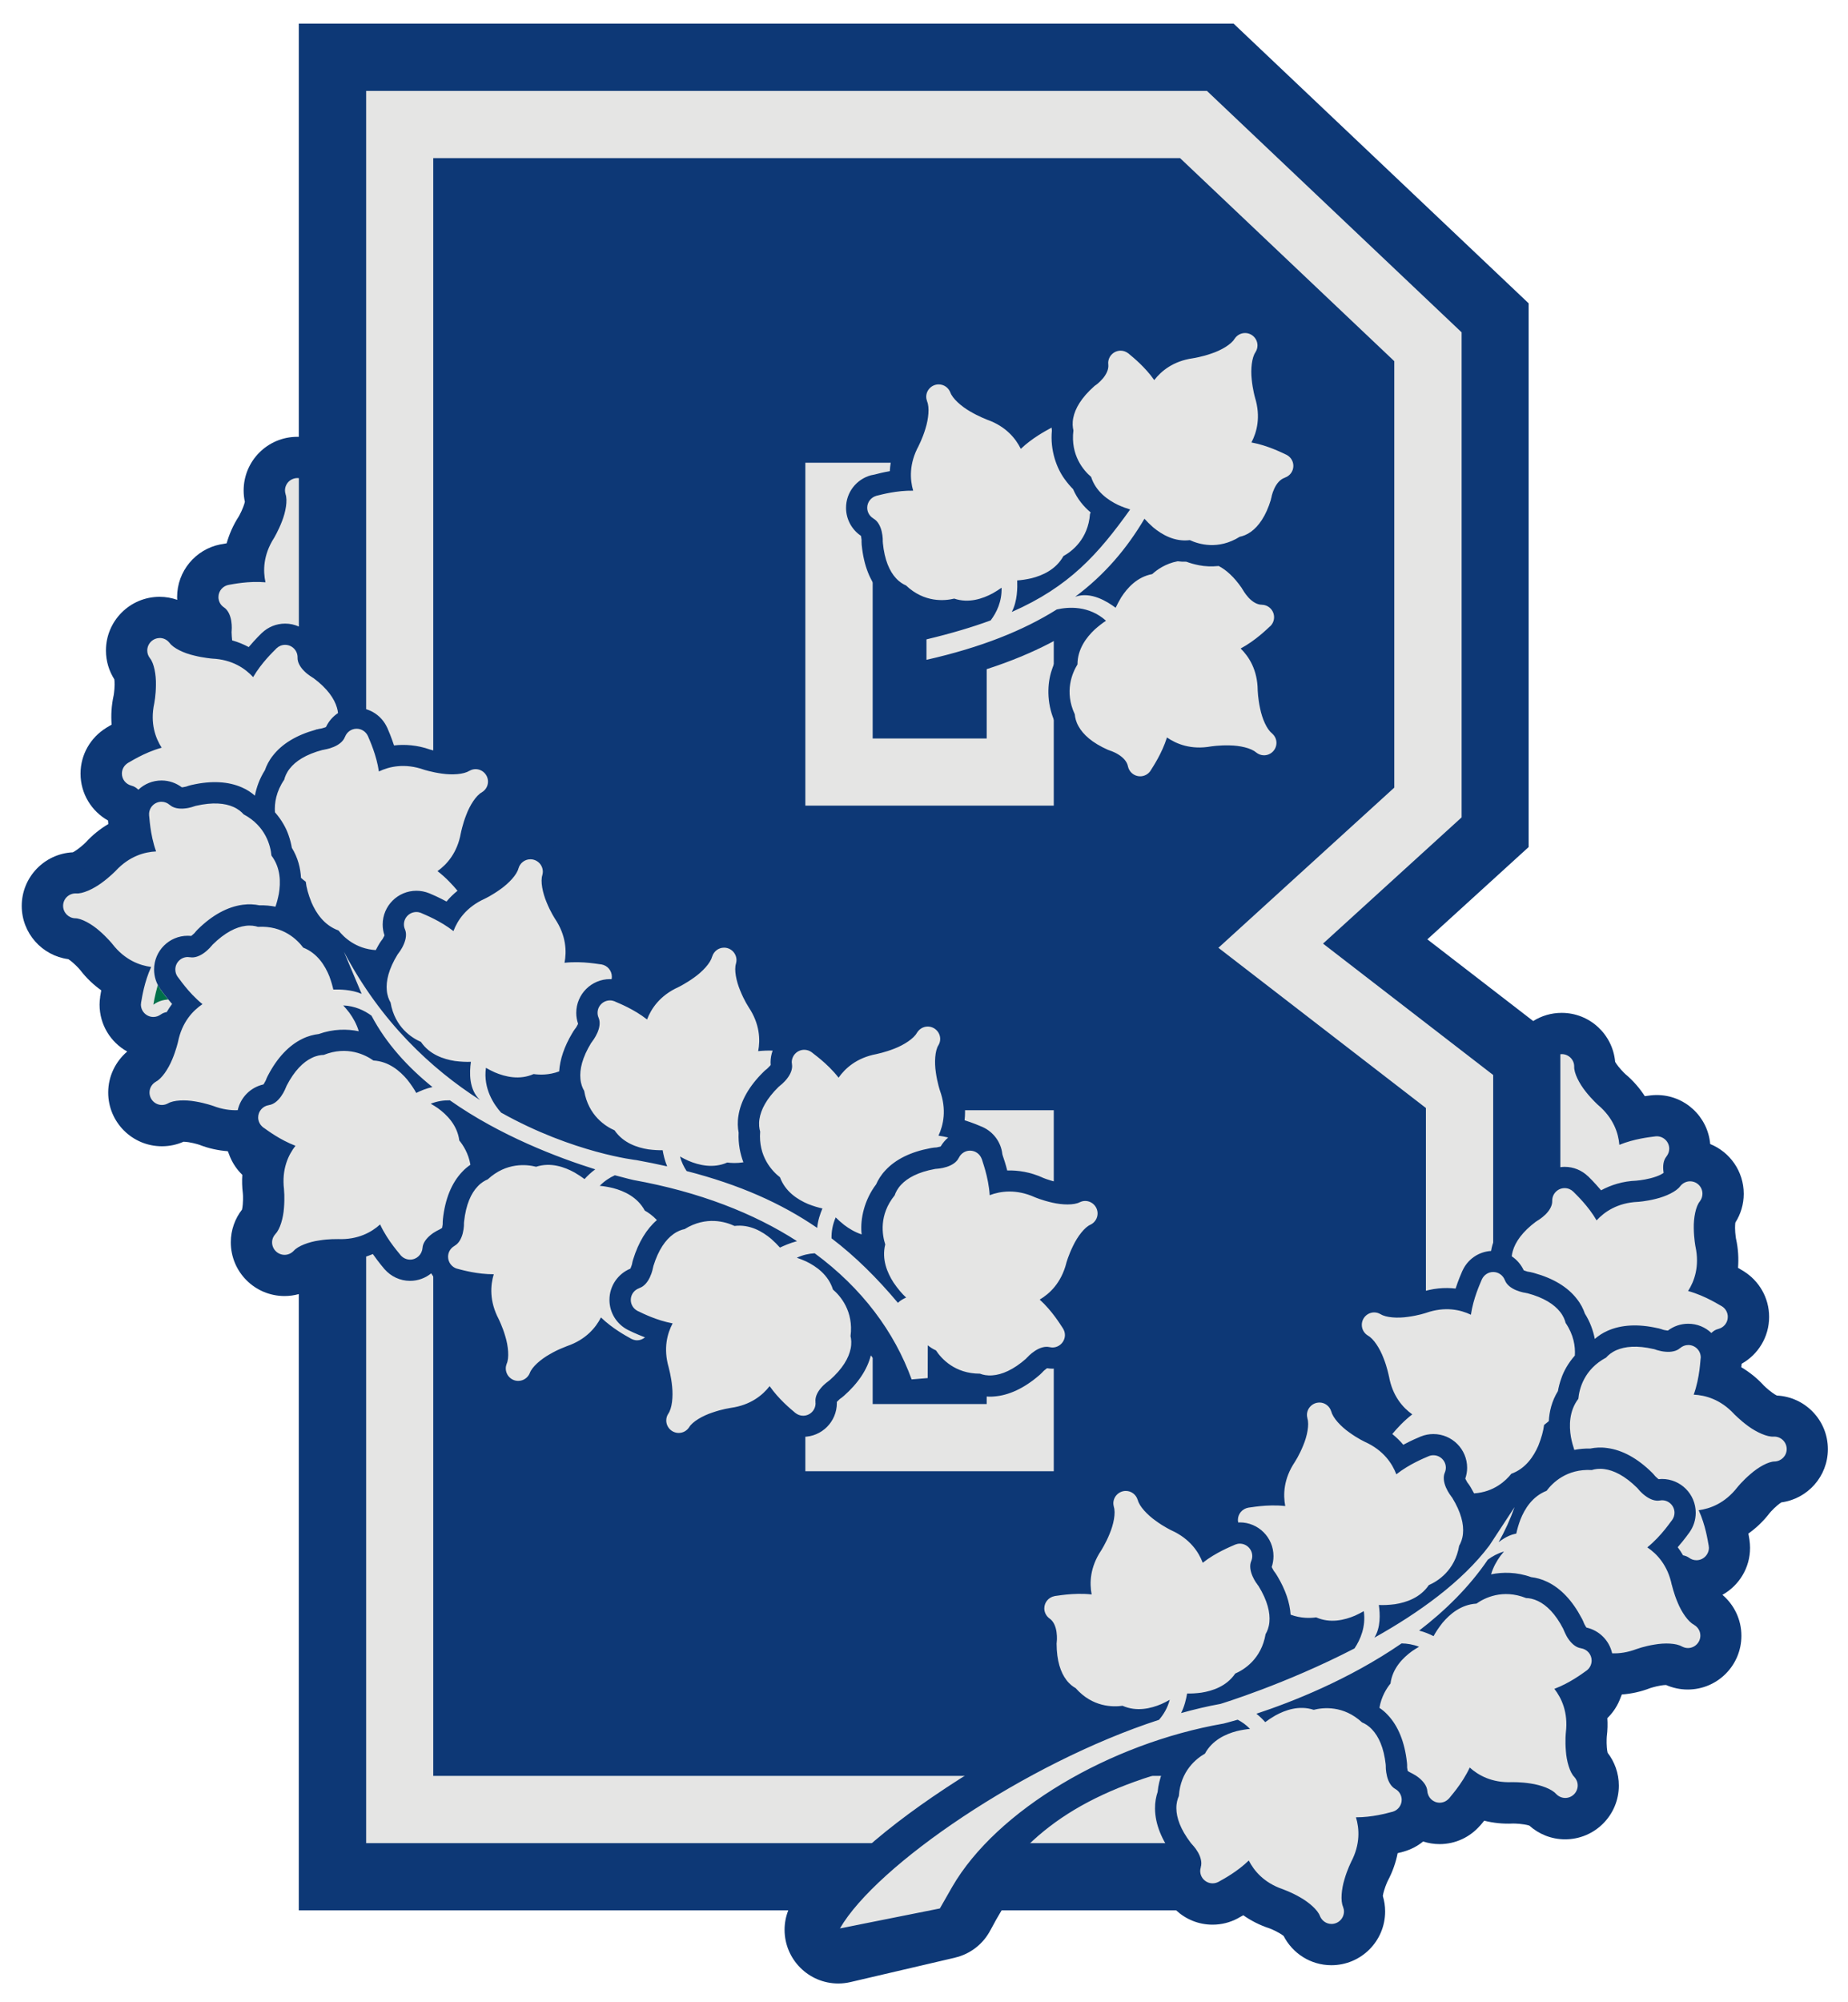 <?xml version="1.0" encoding="utf-8"?>
<!-- Generator: Adobe Illustrator 16.0.4, SVG Export Plug-In . SVG Version: 6.00 Build 0)  -->
<!DOCTYPE svg PUBLIC "-//W3C//DTD SVG 1.1//EN" "http://www.w3.org/Graphics/SVG/1.1/DTD/svg11.dtd">
<svg version="1.1"
	 id="Layer_1" xmlns:rdf="http://www.w3.org/1999/02/22-rdf-syntax-ns#" xmlns:cc="http://creativecommons.org/ns#" xmlns:dc="http://purl.org/dc/elements/1.1/"
	 xmlns="http://www.w3.org/2000/svg" xmlns:xlink="http://www.w3.org/1999/xlink" x="0px" y="0px" width="88.32px"
	 height="95.622px" viewBox="0 0 88.32 95.622" enable-background="new 0 0 88.32 95.622" xml:space="preserve">
<path fill="#0D3876" d="M84.918,66.663c-0.053-0.025-0.135-0.076-0.218-0.137c-0.114-0.082-0.232-0.181-0.307-0.25l-0.08-0.076
	h-0.002l-0.01-0.011c-0.33-0.362-0.7-0.651-1.081-0.878c0.008-0.062,0.013-0.119,0.017-0.166c0.783-0.438,1.313-1.275,1.313-2.238
	c0-0.923-0.487-1.729-1.217-2.182l0.002-0.001c-0.026-0.017-0.124-0.076-0.271-0.16c0.035-0.438,0.011-0.909-0.095-1.388v-0.001
	l-0.002-0.005v-0.002l-0.001-0.003v-0.004l-0.001-0.003l-0.015-0.107c-0.015-0.102-0.026-0.255-0.028-0.396
	c-0.001-0.101,0.007-0.194,0.014-0.254c0.253-0.396,0.401-0.867,0.401-1.373c0-1.078-0.663-1.998-1.603-2.379
	c-0.114-1.311-1.215-2.341-2.556-2.341c-0.093,0-0.184,0.006-0.274,0.015c-0.04,0.006-0.144,0.016-0.295,0.039
	c-0.241-0.373-0.546-0.73-0.922-1.048l-0.003-0.001l-0.006-0.006l-0.08-0.078c-0.072-0.072-0.175-0.186-0.263-0.297
	c-0.062-0.078-0.112-0.156-0.143-0.208c-0.116-1.312-1.215-2.341-2.556-2.341c-0.5,0-0.967,0.143-1.361,0.391l-5.059-3.903
	l4.841-4.408V14.489L58.956,1.128H14.28v19.74c-0.024-0.001-0.047-0.002-0.069-0.002c-1.419,0-2.567,1.148-2.567,2.567
	c0,0.185,0.021,0.365,0.058,0.539c-0.014,0.058-0.039,0.146-0.075,0.239c-0.05,0.134-0.116,0.272-0.164,0.363l-0.052,0.096
	l-0.005,0.008c-0.267,0.414-0.454,0.848-0.574,1.275c-0.167,0.026-0.278,0.047-0.31,0.054c-1.174,0.236-2.058,1.272-2.058,2.516
	c0,0.044,0.005,0.086,0.006,0.13c-0.264-0.091-0.545-0.144-0.84-0.144c-1.419,0-2.567,1.15-2.567,2.567
	c0,0.506,0.148,0.976,0.401,1.375c0.007,0.059,0.015,0.152,0.014,0.254c-0.001,0.141-0.016,0.293-0.029,0.396l-0.015,0.107
	l-0.001,0.009L5.43,33.221v0.005c-0.105,0.479-0.13,0.947-0.095,1.389c-0.147,0.083-0.245,0.143-0.271,0.159l0.002,0.002
	c-0.73,0.453-1.217,1.259-1.217,2.18c0,0.962,0.53,1.8,1.314,2.24c0.003,0.046,0.008,0.103,0.015,0.167
	c-0.381,0.226-0.753,0.516-1.083,0.88l-0.002,0.002l-0.009,0.008l-0.001,0.001l-0.078,0.074c-0.075,0.069-0.192,0.167-0.308,0.25
	c-0.082,0.06-0.163,0.109-0.216,0.136c-1.36,0.066-2.442,1.187-2.442,2.562c0,1.301,0.97,2.375,2.225,2.542
	c0.05,0.032,0.128,0.087,0.203,0.153c0.108,0.091,0.216,0.2,0.286,0.275l0.073,0.083l0.007,0.007v0.001
	c0.299,0.391,0.644,0.712,1.005,0.97c-0.031,0.167-0.048,0.279-0.053,0.31h0.003c-0.018,0.121-0.03,0.244-0.03,0.37
	c0,0.967,0.533,1.807,1.322,2.244c-0.555,0.473-0.909,1.174-0.909,1.958c0,1.419,1.15,2.567,2.568,2.567
	c0.368,0,0.717-0.078,1.033-0.217c0.061,0.001,0.152,0.01,0.25,0.024c0.141,0.022,0.289,0.06,0.388,0.087l0.104,0.031l0.012,0.004
	c0.458,0.18,0.92,0.274,1.362,0.307c0.054,0.143,0.094,0.238,0.108,0.277c0.003,0.006,0.005,0.012,0.007,0.014v0.002
	c0.136,0.316,0.333,0.6,0.577,0.836c-0.019,0.286-0.012,0.582,0.026,0.887v0.002l0.001,0.009l0.007,0.108
	c0.003,0.104,0.002,0.256-0.011,0.398c-0.007,0.101-0.023,0.193-0.036,0.254c-0.335,0.432-0.537,0.975-0.537,1.565
	c0,1.417,1.149,2.566,2.568,2.566c0.235,0,0.464-0.032,0.681-0.093v29.437h23.394c-0.113,0.287-0.177,0.6-0.177,0.927
	c0,1.418,1.15,2.568,2.568,2.568c0.202,0,0.396-0.025,0.584-0.068l0,0l4.995-1.166v-0.002c0.74-0.172,1.356-0.662,1.696-1.322
	l0.001,0.002c0.172-0.328,0.348-0.641,0.529-0.939h8.34c0.457,0.424,1.067,0.685,1.74,0.685c0.433,0,0.839-0.107,1.194-0.296
	l0.002,0.001c0.002-0.003,0.01-0.005,0.014-0.008c0.009-0.005,0.019-0.01,0.027-0.017c0.047-0.024,0.129-0.069,0.232-0.129
	c0.362,0.253,0.778,0.471,1.245,0.623l0.013,0.005h0.002l0.102,0.042c0.095,0.041,0.232,0.105,0.354,0.177
	c0.088,0.049,0.164,0.103,0.212,0.14c0.425,0.829,1.287,1.399,2.283,1.399c1.419,0,2.569-1.149,2.569-2.569
	c0-0.257-0.039-0.504-0.11-0.74c0.009-0.059,0.027-0.149,0.055-0.243c0.039-0.136,0.094-0.278,0.134-0.374l0.045-0.1l0.007-0.013
	v-0.001c0.231-0.433,0.382-0.879,0.467-1.312c0.165-0.04,0.275-0.071,0.304-0.078v-0.002c0.339-0.098,0.649-0.262,0.914-0.478
	c0.248,0.08,0.513,0.125,0.786,0.125c0.771,0,1.459-0.341,1.929-0.878l0.002,0.002c0.009-0.008,0.027-0.031,0.05-0.058
	c0.001,0,0.001-0.001,0.002-0.001c0.035-0.044,0.087-0.104,0.15-0.184c0.428,0.108,0.893,0.16,1.38,0.136h0.001h0.002h0.001h0.001
	h0.008h0.005h0.003l0.109,0.003c0.103,0.004,0.255,0.016,0.396,0.039c0.1,0.014,0.192,0.037,0.25,0.056
	c0.453,0.406,1.052,0.656,1.711,0.656c1.417,0,2.567-1.149,2.567-2.567c0-0.59-0.201-1.134-0.536-1.568
	c-0.014-0.059-0.03-0.15-0.037-0.252c-0.012-0.141-0.013-0.295-0.009-0.397l0.005-0.108l0.001-0.003v-0.01v-0.003v-0.001
	l0.001-0.007c0.038-0.299,0.044-0.591,0.026-0.873c0.251-0.244,0.452-0.537,0.588-0.866c0.019-0.044,0.056-0.136,0.104-0.264
	c0.442-0.032,0.905-0.128,1.363-0.307l0.012-0.003l0.104-0.031c0.098-0.029,0.247-0.064,0.388-0.088
	c0.098-0.017,0.189-0.023,0.249-0.023c0.316,0.137,0.665,0.216,1.032,0.216c1.419,0,2.567-1.149,2.567-2.567
	c0-0.785-0.353-1.486-0.907-1.957c0.787-0.439,1.321-1.279,1.321-2.246c0-0.126-0.011-0.248-0.028-0.369h0.002
	c-0.005-0.031-0.022-0.145-0.054-0.311c0.361-0.258,0.706-0.578,1.007-0.97l0.005-0.007l0.074-0.084
	c0.069-0.076,0.177-0.184,0.285-0.275c0.076-0.066,0.154-0.121,0.204-0.154c1.255-0.168,2.224-1.24,2.224-2.542
	C87.359,67.849,86.277,66.729,84.918,66.663"/>
<path fill="#E5E5E4" d="M63.23,45.075l6.624-6.03V15.875L57.683,4.343H17.499v83.702H57.69l13.673-13.047V51.352L63.23,45.075z
	 M47.156,35.275h-5.449v-9.958h5.449V35.275z M41.707,56.25h5.449v10.82h-5.449V56.25z"/>
<path fill="#0D3876" d="M58.23,45.275l9.917,7.653v20.693L56.398,84.831H20.706V7.553h35.692l10.238,9.7v20.37L58.23,45.275z
	 M38.489,38.485h11.873V22.103H38.489V38.485z M38.489,70.28h11.873V53.034H38.489V70.28z"/>
<path fill="#0D3876" d="M61.768,23.963l0.009-0.039l0.054-0.15l0.016-0.028c0.582-0.244,0.99-0.817,0.99-1.487
	c0-0.629-0.359-1.172-0.885-1.438V20.82c-0.035-0.017-0.37-0.186-0.852-0.365c0.079-0.521,0.061-1.121-0.135-1.74l-0.001-0.004
	l-0.002-0.005l-0.006-0.026l-0.035-0.144c-0.027-0.129-0.062-0.315-0.077-0.505c-0.019-0.19-0.021-0.385-0.001-0.516l0.027-0.138
	l0.004-0.014l0.002-0.005c0.154-0.248,0.245-0.539,0.245-0.853c0-0.89-0.722-1.612-1.612-1.612c-0.562,0-1.058,0.29-1.347,0.728
	l-0.013,0.012l-0.113,0.083c-0.111,0.07-0.289,0.151-0.47,0.214c-0.181,0.063-0.363,0.111-0.491,0.14l-0.146,0.03l-0.024,0.004H56.9
	c-0.646,0.08-1.201,0.313-1.642,0.604c-0.318-0.316-0.58-0.534-0.663-0.601c-0.004-0.002-0.006-0.005-0.009-0.006
	c-0.006-0.005-0.014-0.011-0.016-0.014l-0.002,0.001c-0.274-0.22-0.623-0.353-1.002-0.353c-0.891,0-1.612,0.722-1.612,1.612
	c0,0.018,0.002,0.035,0.002,0.054l-0.02,0.027l-0.115,0.113l-0.025,0.019l-0.005,0.005h-0.001l-0.012,0.008l-0.004,0.002
	l0.002,0.001c-0.053,0.036-0.103,0.076-0.15,0.119l-0.001-0.001c-0.597,0.527-0.995,1.089-1.201,1.661
	c-0.227,0.015-0.438,0.074-0.63,0.171v-0.001c-0.005,0.002-0.016,0.008-0.029,0.015c-0.004,0.002-0.006,0.004-0.01,0.006
	c-0.104,0.054-0.397,0.214-0.762,0.454c-0.355-0.354-0.822-0.675-1.397-0.882c-0.025-0.011-0.054-0.021-0.081-0.031
	c-0.004-0.001-0.007-0.004-0.011-0.005v-0.001l-0.026-0.01l-0.138-0.058c-0.119-0.052-0.289-0.136-0.452-0.234
	c-0.165-0.096-0.323-0.211-0.419-0.302l-0.095-0.104l-0.009-0.012l-0.002-0.002c-0.238-0.593-0.817-1.012-1.494-1.012
	c-0.891,0-1.613,0.723-1.613,1.613c0,0.199,0.039,0.389,0.104,0.565v0.001v0.003l0.002,0.014v0.142
	c-0.009,0.131-0.048,0.324-0.104,0.506c-0.055,0.183-0.124,0.359-0.177,0.479l-0.062,0.134l-0.012,0.027l-0.002,0.001
	c-0.313,0.566-0.452,1.148-0.479,1.675c-0.317,0.054-0.566,0.119-0.724,0.16c-0.06,0.009-0.119,0.021-0.177,0.036
	c-0.001,0-0.006,0.001-0.007,0.001v0.001c-0.683,0.188-1.184,0.81-1.184,1.553c0,0.555,0.281,1.045,0.708,1.335l0.011,0.03
	l0.022,0.159l0.001,0.035v-0.004h0.001v0.005h-0.001v0.005v0.004v-0.003v-0.001h0.001c0,0.016-0.002,0.032-0.002,0.05
	c0,0.053,0.002,0.105,0.007,0.156v0.004c0.002,0.006,0.003,0.012,0.003,0.019c0.096,0.968,0.402,1.731,0.89,2.26
	c0.204,0.225,0.427,0.384,0.637,0.498c0.346,0.306,0.729,0.518,1.101,0.657c-0.416,0.18-0.707,0.595-0.707,1.078v0.976
	c0,0.65,0.526,1.176,1.175,1.176c0.089,0,0.175-0.011,0.259-0.03h0.001c2.558-0.565,4.614-1.333,6.283-2.3
	c-0.161,0.31-0.285,0.668-0.325,1.08c-0.084,0.164-0.169,0.358-0.242,0.59c-0.196,0.592-0.25,1.499,0.127,2.385
	c0.041,0.235,0.121,0.496,0.271,0.761c0.35,0.634,0.985,1.17,1.884,1.567V36.75c0.063,0.029,0.13,0.054,0.197,0.074h0.001
	l0.005,0.001v0.001l0.029,0.01l0.144,0.073l0.027,0.02c0.19,0.677,0.812,1.174,1.55,1.174c0.56,0,1.051-0.284,1.341-0.715
	c0.021-0.034,0.229-0.345,0.466-0.8c0.505,0.141,1.1,0.195,1.733,0.078l0.009-0.001h0.005l0.03-0.005l0.147-0.016
	c0.132-0.013,0.32-0.023,0.512-0.017c0.189,0.004,0.385,0.028,0.513,0.062l0.134,0.043l0.012,0.006l0.002,0.001
	c0.277,0.225,0.63,0.36,1.016,0.36c0.891,0,1.611-0.721,1.611-1.611c0-0.493-0.221-0.932-0.568-1.229l-0.004-0.002l-0.008-0.013
	l-0.068-0.123c-0.057-0.12-0.116-0.305-0.155-0.493c-0.041-0.186-0.066-0.374-0.079-0.503l-0.012-0.149l-0.002-0.031v-0.001
	c0-0.65-0.165-1.229-0.398-1.702c0.403-0.317,0.671-0.579,0.7-0.607h-0.001c0.297-0.292,0.482-0.699,0.482-1.148
	c0-0.844-0.646-1.534-1.471-1.605l-0.024-0.024l-0.098-0.127L60.3,27.698l-0.002-0.001v-0.001h-0.001
	c-0.031-0.062-0.066-0.122-0.106-0.179c-0.222-0.324-0.461-0.6-0.708-0.833c0.062-0.031,0.126-0.06,0.188-0.096
	c0.229-0.069,0.479-0.18,0.724-0.361c0.581-0.42,1.032-1.107,1.318-2.035c0.003-0.007,0.005-0.015,0.008-0.024
	c0.001,0,0.001-0.001,0.001-0.001c0.021-0.066,0.034-0.135,0.046-0.204L61.768,23.963L61.768,23.963z"/>
<path fill="#0D3876" d="M51.855,56.363c-0.241,0-0.47,0.056-0.676,0.149l-0.003,0.002h-0.002l-0.004,0.002l-0.013,0.002
	l-0.141,0.012c-0.132,0-0.325-0.024-0.512-0.066c-0.188-0.039-0.367-0.096-0.491-0.139l-0.14-0.052l-0.026-0.011l-0.016-0.007
	c-0.585-0.267-1.172-0.356-1.694-0.343c-0.075-0.305-0.158-0.543-0.21-0.698c-0.007-0.026-0.017-0.052-0.022-0.077
	c-0.062-0.578-0.429-1.065-0.939-1.297l0.002-0.001c-0.004-0.001-0.014-0.004-0.024-0.009l-0.019-0.008
	c-0.108-0.047-0.414-0.178-0.825-0.309c0.057-0.523,0.011-1.123-0.214-1.731l-0.002-0.009l-0.003-0.008l-0.005-0.018l-0.041-0.143
	c-0.034-0.127-0.075-0.312-0.102-0.5c-0.027-0.188-0.036-0.385-0.024-0.516l0.022-0.141l0.004-0.012l0.001-0.004v-0.001l0.001-0.001
	c0.132-0.235,0.208-0.503,0.208-0.789c0-0.892-0.723-1.614-1.613-1.614c-0.587,0-1.099,0.315-1.381,0.786l-0.003,0.002h0.002
	l-0.002,0.001l-0.001,0.001l-0.001,0.002l-0.001,0.002l-0.011,0.009l-0.108,0.088c-0.108,0.075-0.282,0.165-0.46,0.235
	c-0.178,0.072-0.357,0.127-0.485,0.16l-0.143,0.037l-0.028,0.006c-0.005,0-0.009,0.002-0.013,0.002c-0.002,0-0.005,0-0.006,0
	c-0.635,0.111-1.173,0.367-1.597,0.674c-0.381-0.344-0.684-0.566-0.716-0.588l-0.001,0.001c-0.266-0.194-0.592-0.308-0.945-0.308
	c-0.211,0-0.413,0.043-0.598,0.115c-0.152-0.021-0.347-0.051-0.577-0.064c-0.075-0.521-0.267-1.088-0.632-1.622l-0.002-0.005
	l-0.016-0.025l-0.073-0.127c-0.063-0.115-0.148-0.284-0.222-0.46c-0.072-0.178-0.129-0.364-0.149-0.495l-0.013-0.141l0.001-0.018
	v-0.001v-0.006v0.003v-0.003v0.003v-0.003v-0.001c0.036-0.133,0.057-0.27,0.057-0.415c0-0.89-0.722-1.611-1.611-1.611
	c-0.731,0-1.347,0.486-1.545,1.152l-0.002,0.003l-0.007,0.014l-0.085,0.111c-0.087,0.1-0.234,0.227-0.388,0.34
	c-0.155,0.114-0.316,0.211-0.432,0.273l-0.13,0.073l-0.027,0.012l0.005-0.003l-0.01,0.007c-0.028,0.014-0.058,0.028-0.085,0.042
	c-0.552,0.261-0.983,0.624-1.305,1.009c-0.145-0.078-0.278-0.144-0.393-0.2c0.037-0.136,0.06-0.28,0.06-0.43
	c0-0.795-0.573-1.452-1.33-1.585v-0.001h-0.007c-0.06-0.01-0.119-0.018-0.18-0.02c-0.161-0.026-0.414-0.07-0.734-0.093
	c-0.075-0.519-0.267-1.085-0.63-1.62l-0.003-0.004l-0.016-0.026l-0.074-0.13c-0.063-0.114-0.15-0.283-0.222-0.459
	c-0.072-0.176-0.128-0.363-0.149-0.494l-0.014-0.141l0.001-0.014v-0.004v-0.001c0.036-0.136,0.058-0.275,0.058-0.424
	c0-0.889-0.723-1.611-1.612-1.611c-0.73,0-1.347,0.487-1.544,1.154l-0.001,0.002l-0.008,0.013l-0.085,0.112
	c-0.086,0.098-0.233,0.228-0.388,0.34c-0.155,0.114-0.316,0.211-0.431,0.275l-0.131,0.07l-0.024,0.011l0.002-0.001l-0.002,0.001
	c-0.098-0.118-0.223-0.265-0.373-0.428c0.303-0.425,0.554-0.961,0.66-1.592v-0.001c0.003-0.011,0.004-0.02,0.007-0.03l-0.002,0.004
	l0.007-0.029l0.035-0.145c0.033-0.126,0.087-0.308,0.157-0.486c0.068-0.176,0.157-0.351,0.232-0.46l0.086-0.111l0.011-0.009
	l0.003-0.003h0.002l0.001-0.001v-0.001c0.464-0.282,0.775-0.793,0.775-1.375c0-0.89-0.723-1.612-1.613-1.612
	c-0.291,0-0.563,0.079-0.8,0.214l-0.005,0.001h-0.003l-0.011,0.005l-0.139,0.021c-0.132,0.014-0.326,0.006-0.515-0.02
	c-0.19-0.024-0.376-0.065-0.502-0.097l-0.144-0.042l-0.03-0.007l-0.005-0.001c-0.004-0.001-0.006-0.002-0.009-0.002
	c-0.006-0.002-0.011-0.004-0.016-0.006c-0.602-0.211-1.19-0.251-1.707-0.192c-0.134-0.404-0.262-0.705-0.312-0.817
	c-0.001-0.001-0.002-0.004-0.002-0.006c-0.01-0.02-0.017-0.035-0.019-0.04h-0.002c-0.241-0.525-0.756-0.894-1.361-0.933
	c-0.016-0.091-0.034-0.184-0.063-0.281c-0.196-0.675-0.678-1.319-1.429-1.894c-0.002,0-0.004-0.001-0.005-0.003
	c-0.02-0.015-0.037-0.032-0.058-0.046l-0.001,0.001c-0.058-0.042-0.116-0.081-0.178-0.117v-0.001l-0.03-0.018l-0.123-0.101
	l-0.024-0.027c-0.045-0.85-0.746-1.526-1.607-1.526c-0.43,0-0.818,0.17-1.107,0.444l-0.001-0.001
	c-0.029,0.027-0.3,0.285-0.631,0.678c-0.466-0.25-1.038-0.437-1.688-0.46v-0.001h-0.003l-0.028-0.002l-0.148-0.015
	c-0.13-0.018-0.315-0.049-0.501-0.096c-0.185-0.046-0.368-0.112-0.486-0.175l-0.121-0.07l-0.011-0.01l-0.004-0.003l-0.001-0.002
	c-0.296-0.371-0.752-0.611-1.263-0.611c-0.891,0-1.611,0.72-1.611,1.611c0,0.364,0.121,0.698,0.323,0.968v0.001l0.008,0.017
	l0.039,0.136c0.028,0.127,0.046,0.324,0.043,0.514c-0.001,0.192-0.017,0.38-0.034,0.51l-0.021,0.146l-0.004,0.023L6.37,33.4
	l-0.002,0.008c-0.141,0.634-0.108,1.232,0.016,1.745c-0.464,0.22-0.782,0.417-0.816,0.438v0.002
	c-0.457,0.284-0.764,0.79-0.764,1.369c0,0.719,0.471,1.326,1.121,1.535l0.018,0.026l0.066,0.146l0.013,0.035l0.001-0.001
	c0.018,0.07,0.039,0.135,0.064,0.201l-0.001,0.001c0.001,0.001,0.003,0.004,0.004,0.005c0.005,0.012,0.01,0.023,0.015,0.034
	c0.002,0.019,0.002,0.036,0.003,0.052H6.104c0.002,0.004,0.003,0.01,0.003,0.013C6.112,39.07,6.118,39.13,6.13,39.19
	c0.013,0.163,0.03,0.417,0.081,0.73c-0.49,0.194-1,0.515-1.435,0.998l-0.019,0.019l-0.109,0.101
	c-0.096,0.089-0.24,0.211-0.395,0.322c-0.155,0.11-0.324,0.21-0.446,0.262l-0.133,0.045L3.66,41.669L3.656,41.67H3.655h0.001H3.655
	h0.001H3.651h0.004H3.653H3.651c-0.016,0-0.029-0.002-0.044-0.002c-0.892,0-1.612,0.721-1.612,1.613c0,0.86,0.675,1.561,1.523,1.607
	v0.001l0.018,0.005l0.129,0.056c0.117,0.06,0.277,0.174,0.422,0.296c0.146,0.126,0.278,0.259,0.367,0.356l0.099,0.11l0.019,0.023
	l0.004,0.003l0.005,0.006c0.39,0.511,0.866,0.87,1.335,1.105c-0.079,0.31-0.119,0.562-0.146,0.724
	c-0.015,0.058-0.026,0.115-0.036,0.174c-0.001,0.004-0.002,0.01-0.004,0.011l0.003,0.001c-0.012,0.075-0.019,0.152-0.019,0.231
	c0,0.892,0.721,1.612,1.612,1.612c0.06,0,0.119-0.006,0.178-0.012l-0.002,0.002l-0.038,0.143c-0.036,0.127-0.097,0.304-0.172,0.481
	c-0.073,0.177-0.166,0.347-0.244,0.454l-0.091,0.108l-0.014,0.014l-0.001,0.001c-0.486,0.277-0.815,0.801-0.815,1.4
	c0,0.891,0.722,1.611,1.611,1.611c0.278,0,0.538-0.071,0.766-0.193h0.001l0.014-0.004l0.14-0.02
	c0.132-0.008,0.326,0.004,0.516,0.037c0.188,0.029,0.371,0.074,0.497,0.109l0.143,0.044l0.022,0.007l0.005,0.002
	c0.566,0.224,1.125,0.289,1.625,0.259c0.061,0.132,0.136,0.255,0.227,0.364c0.091,0.266,0.166,0.447,0.185,0.492
	c0.143,0.34,0.399,0.619,0.721,0.795c-0.073,0.373-0.096,0.785-0.04,1.217v0.003v0.001h0.001v0.006l0.003,0.028l0.007,0.148
	c0.005,0.13,0.004,0.319-0.013,0.511c-0.015,0.188-0.05,0.382-0.09,0.507l-0.051,0.132l-0.008,0.012l-0.002,0.002l-0.002,0.002
	v0.002l-0.002,0.004c-0.258,0.285-0.415,0.662-0.415,1.076c0,0.891,0.721,1.613,1.612,1.613c0.457,0,0.87-0.193,1.164-0.502h0.001
	h0.002l0.003-0.004l0.012-0.006l0.127-0.061c0.123-0.051,0.312-0.1,0.5-0.128c0.188-0.031,0.378-0.045,0.508-0.05l0.148-0.003h0.026
	h0.009c0.648,0.034,1.233-0.097,1.719-0.302c0.295,0.421,0.541,0.701,0.567,0.733l0.001-0.001c0.295,0.334,0.728,0.549,1.21,0.549
	c0.384,0,0.735-0.135,1.012-0.359c0.206,0.359,0.548,0.635,0.955,0.752h-0.001h0.007c0.058,0.018,0.116,0.029,0.177,0.039
	c0.157,0.043,0.404,0.111,0.721,0.168c0.021,0.525,0.151,1.107,0.456,1.675l0.006,0.011h0.001l0,0l0.01,0.024L23,63.633
	c0.051,0.123,0.117,0.299,0.171,0.48c0.054,0.185,0.09,0.377,0.098,0.507l-0.001,0.143l-0.003,0.013l-0.001,0.005h0.001
	c-0.07,0.183-0.109,0.379-0.109,0.583c0,0.891,0.721,1.611,1.61,1.611c0.673,0,1.248-0.412,1.49-0.996l0.001-0.002l0.008-0.01
	l0.097-0.104c0.096-0.09,0.256-0.203,0.421-0.299s0.336-0.174,0.456-0.227l0.138-0.057l0.029-0.01
	c0.619-0.199,1.121-0.533,1.501-0.901c0.384,0.261,0.688,0.429,0.77,0.47l0.008,0.004c0.004,0.004,0.011,0.009,0.014,0.01v-0.001
	c0.225,0.118,0.48,0.185,0.75,0.185c0.138,0,0.27-0.018,0.397-0.052c0.027,0.211,0.074,0.429,0.143,0.648v0.003l0.001,0.004
	l0.008,0.025l0.033,0.146c0.026,0.129,0.06,0.315,0.077,0.506c0.017,0.188,0.017,0.385,0,0.518l-0.029,0.135l-0.005,0.016v0.002
	l-0.001,0.002v0.002c-0.156,0.246-0.249,0.541-0.249,0.855c0,0.891,0.723,1.613,1.612,1.613c0.562,0,1.056-0.288,1.344-0.725v-0.001
	l0.001-0.001v0.001l0.012-0.011l0.113-0.083c0.113-0.069,0.292-0.149,0.472-0.212c0.182-0.062,0.363-0.111,0.491-0.137l0.146-0.03
	l0.029-0.005l0.012-0.002c0.641-0.08,1.192-0.309,1.632-0.596c0.325,0.326,0.592,0.547,0.667,0.606
	c0.002,0.001,0.005,0.003,0.007,0.007c0.004,0.002,0.011,0.008,0.013,0.01c0.276,0.223,0.626,0.354,1.009,0.354
	c0.89,0,1.611-0.723,1.611-1.612c0-0.016-0.001-0.031-0.003-0.048l0.021-0.027l0.114-0.111l0.026-0.021l0,0h0.001
	c0.059-0.039,0.115-0.084,0.169-0.132l0.001,0.001c0.695-0.612,1.126-1.27,1.294-1.938c0.214,0.286,0.555,0.473,0.939,0.473
	c0.353,0,0.668-0.156,0.884-0.403c0.17,0.174,0.369,0.334,0.605,0.473c0.112,0.146,0.254,0.303,0.434,0.467
	c0.456,0.425,1.256,0.852,2.219,0.88c0.231,0.062,0.502,0.098,0.807,0.071c0.704-0.051,1.438-0.391,2.157-1.01
	c0.01-0.01,0.02-0.018,0.031-0.027c0.007-0.008,0.015-0.012,0.022-0.018l-0.001-0.002c0.052-0.046,0.101-0.096,0.147-0.146
	l0.003-0.004h0.002l0,0l0.004-0.004l0.02-0.021l0.125-0.101l0.031-0.017c0.081,0.014,0.164,0.022,0.249,0.022
	c0.89,0,1.612-0.723,1.612-1.613c0-0.309-0.089-0.597-0.239-0.841l0.002-0.001c-0.022-0.033-0.218-0.353-0.533-0.758
	c0.343-0.404,0.643-0.929,0.801-1.562v0.004l0.009-0.029l0.046-0.139c0.044-0.125,0.112-0.301,0.198-0.471
	c0.084-0.172,0.186-0.339,0.271-0.441l0.097-0.103l0.011-0.01h0.001l0.003-0.003l-0.001,0.002l-0.002,0.001h-0.001l0.003-0.001
	v-0.002l0.002-0.001h0.001l0.002-0.001c0.528-0.266,0.893-0.809,0.893-1.439C53.469,57.083,52.746,56.364,51.855,56.363
	 M25.635,52.35c0.184,0.012,0.396,0.012,0.638-0.016c0.178-0.016,0.374-0.058,0.577-0.117c0.025,0.07,0.053,0.141,0.081,0.205
	c0.062,0.305,0.163,0.58,0.285,0.834c-0.276-0.105-0.562-0.223-0.858-0.351c-0.334-0.143-0.68-0.303-1.032-0.476
	C25.427,52.411,25.53,52.383,25.635,52.35"/>
<path fill="#0D3876" d="M86.405,69.225c0-0.89-0.721-1.609-1.611-1.609c-0.016,0-0.032,0.001-0.047,0.001h-0.003l-0.001-0.001
	h-0.006l-0.012-0.004l-0.133-0.044c-0.122-0.052-0.291-0.149-0.446-0.261c-0.154-0.113-0.3-0.235-0.396-0.324l-0.107-0.102
	l-0.021-0.021l-0.004-0.004c-0.434-0.477-0.94-0.795-1.429-0.99c0.051-0.312,0.068-0.564,0.081-0.729
	c0.012-0.059,0.019-0.121,0.022-0.185c0.002-0.003,0.002-0.009,0.003-0.01h-0.003c0.002-0.017,0.003-0.032,0.003-0.052
	c0.005-0.011,0.011-0.021,0.015-0.033c0.001-0.002,0.003-0.004,0.004-0.005l-0.001-0.003c0.026-0.064,0.047-0.13,0.064-0.199h0.002
	l0.003-0.014l0,0l0.009-0.021l0.066-0.146l0.019-0.026c0.649-0.208,1.12-0.816,1.12-1.536c0-0.579-0.306-1.084-0.764-1.367v-0.002
	c-0.033-0.021-0.353-0.217-0.816-0.438c0.124-0.511,0.156-1.11,0.016-1.743L82.03,59.35l-0.001-0.01
	c-0.001-0.002-0.001-0.002-0.001-0.002l-0.003-0.02l-0.021-0.147c-0.018-0.128-0.034-0.317-0.035-0.507
	c-0.003-0.193,0.015-0.389,0.044-0.516l0.038-0.137l0.007-0.011l0.001-0.003v-0.002c0.202-0.27,0.323-0.605,0.323-0.967
	c0-0.893-0.721-1.613-1.611-1.613c-0.512,0-0.969,0.241-1.264,0.613l-0.003,0.003l-0.011,0.009l-0.121,0.074
	c-0.117,0.06-0.301,0.125-0.486,0.171c-0.185,0.048-0.371,0.08-0.501,0.097l-0.147,0.016l-0.03,0.002
	c-0.651,0.025-1.225,0.209-1.689,0.461c-0.332-0.391-0.604-0.648-0.633-0.678v0.002c-0.289-0.273-0.678-0.441-1.107-0.441
	c-0.861,0-1.563,0.676-1.607,1.525l-0.023,0.025l-0.124,0.103l-0.031,0.021l0.016-0.01c-0.067,0.037-0.13,0.079-0.19,0.125
	l-0.002-0.001c-0.019,0.013-0.033,0.028-0.051,0.042c-0.005,0.003-0.01,0.007-0.015,0.01c-0.75,0.573-1.23,1.216-1.427,1.891
	c-0.027,0.096-0.048,0.189-0.062,0.281c-0.606,0.037-1.121,0.406-1.362,0.933l-0.001-0.001c-0.003,0.006-0.011,0.022-0.02,0.043
	c-0.001,0-0.001,0.002-0.001,0.003c-0.05,0.112-0.18,0.413-0.313,0.819c-0.517-0.061-1.106-0.018-1.71,0.193
	c-0.008,0.002-0.016,0.005-0.024,0.008v-0.002l-0.006,0.003l-0.008,0.003l-0.019,0.004l-0.144,0.041
	c-0.128,0.033-0.312,0.072-0.501,0.098s-0.384,0.035-0.516,0.021l-0.14-0.021l-0.013-0.006l-0.005-0.001
	c-0.236-0.136-0.51-0.214-0.801-0.214c-0.891,0-1.611,0.721-1.611,1.613c0,0.583,0.312,1.094,0.777,1.375l0,0l0.014,0.014
	l0.088,0.111c0.073,0.111,0.162,0.284,0.23,0.461c0.07,0.18,0.125,0.358,0.158,0.487l0.034,0.143l0.006,0.026l0.001,0.006
	c0.002,0.008,0.004,0.016,0.005,0.023c0.106,0.633,0.357,1.17,0.66,1.593c-0.15,0.163-0.275,0.312-0.373,0.429l-0.023-0.012
	l-0.131-0.069c-0.115-0.065-0.276-0.163-0.432-0.276c-0.153-0.111-0.301-0.238-0.388-0.339l-0.085-0.112l-0.007-0.014L64.6,67.137
	c-0.197-0.666-0.813-1.153-1.545-1.153c-0.89,0-1.611,0.722-1.611,1.611c0,0.146,0.021,0.285,0.057,0.417l0.001,0.007v0.001v0.02
	l-0.013,0.139c-0.021,0.131-0.077,0.316-0.149,0.494c-0.073,0.177-0.158,0.344-0.221,0.461l-0.074,0.127l-0.017,0.027l-0.003,0.006
	c-0.363,0.531-0.555,1.1-0.63,1.618c-0.322,0.022-0.576,0.065-0.737,0.093c-0.06,0.002-0.117,0.01-0.175,0.019h-0.009v0.001
	c-0.756,0.134-1.331,0.791-1.331,1.586c0,0.149,0.023,0.293,0.062,0.432c-0.117,0.055-0.249,0.121-0.393,0.199
	c-0.321-0.387-0.754-0.749-1.306-1.01c-0.031-0.014-0.062-0.029-0.094-0.045v-0.002l0.011,0.004l-0.033-0.016l-0.131-0.069
	c-0.115-0.065-0.276-0.163-0.432-0.276c-0.154-0.111-0.301-0.238-0.388-0.339l-0.085-0.112l-0.007-0.012V71.36h-0.002
	c-0.197-0.666-0.813-1.152-1.545-1.152c-0.89,0-1.611,0.722-1.611,1.611c0,0.146,0.021,0.289,0.058,0.423v0.001v0.006l0.002,0.014
	l-0.014,0.139c-0.021,0.131-0.078,0.318-0.15,0.494c-0.071,0.177-0.157,0.347-0.222,0.461l-0.073,0.127l-0.017,0.027l-0.004,0.006
	c-0.363,0.531-0.555,1.1-0.628,1.619c-0.321,0.021-0.575,0.064-0.735,0.092c-0.062,0.004-0.12,0.01-0.179,0.019H50.22v0.001
	c-0.756,0.135-1.33,0.793-1.33,1.588c0,0.5,0.229,0.948,0.588,1.244l0.006,0.031l0.009,0.159l-0.002,0.038v0.002h0.001
	c-0.009,0.064-0.014,0.133-0.014,0.201v0.008c0.002,0.982,0.236,1.779,0.676,2.354c0.183,0.245,0.389,0.422,0.588,0.557
	c0.209,0.221,0.438,0.4,0.671,0.549c-1.697,0.765-3.362,1.656-4.913,2.602c-3.518,2.177-6.387,4.49-7.755,6.688
	c-0.017,0.021-0.031,0.047-0.048,0.072c-0.008,0.012-0.018,0.025-0.025,0.038l0.002,0.001c-0.138,0.236-0.218,0.514-0.218,0.807
	c0,0.891,0.721,1.611,1.611,1.611c0.126,0,0.249-0.016,0.366-0.044l0.001,0.001l4.995-1.166v-0.001
	c0.464-0.106,0.852-0.417,1.065-0.829c1.828-3.428,4.208-5.652,9.048-7.076c-0.105,0.281-0.186,0.586-0.216,0.916
	c-0.076,0.227-0.13,0.494-0.125,0.798c0.006,0.724,0.309,1.499,0.909,2.276h0.001c0.044,0.057,0.089,0.109,0.139,0.16l0.002,0.001
	l0.021,0.024l0.093,0.133l0.015,0.029c-0.026,0.115-0.041,0.233-0.041,0.354c0,0.891,0.722,1.613,1.612,1.613
	c0.271,0,0.526-0.066,0.75-0.186V90.8c0.003-0.001,0.008-0.005,0.012-0.007s0.007-0.003,0.013-0.008
	c0.085-0.044,0.387-0.211,0.767-0.469c0.382,0.369,0.884,0.703,1.507,0.902H61h-0.002l0.025,0.009l0.139,0.056
	c0.12,0.052,0.29,0.133,0.456,0.229c0.165,0.096,0.325,0.208,0.422,0.299l0.096,0.102l0.009,0.013
	c0.242,0.587,0.817,0.997,1.49,0.997c0.89,0,1.611-0.721,1.611-1.611c0-0.205-0.04-0.402-0.11-0.583l0.001-0.001l-0.003-0.018
	l-0.002-0.142c0.008-0.132,0.044-0.325,0.098-0.507c0.053-0.185,0.12-0.359,0.171-0.482l0.061-0.133l0.014-0.029l0.001-0.001
	l0.004-0.008c0.305-0.569,0.436-1.148,0.455-1.673c0.315-0.056,0.562-0.125,0.719-0.166c0.062-0.012,0.124-0.023,0.183-0.039
	c0.001,0,0.004-0.002,0.005,0l-0.001-0.002c0.407-0.116,0.747-0.391,0.953-0.752c0.276,0.226,0.628,0.359,1.012,0.359
	c0.482,0,0.915-0.214,1.211-0.549v0.002c0.026-0.031,0.272-0.312,0.567-0.734c0.484,0.207,1.07,0.336,1.719,0.301h0.008h0.001h0.025
	l0.148,0.004c0.132,0.006,0.319,0.02,0.508,0.051c0.188,0.027,0.379,0.076,0.501,0.126l0.126,0.062l0.013,0.008l0.003,0.002h0.001
	l0.001,0.001c0.294,0.308,0.707,0.5,1.165,0.5c0.891,0,1.612-0.722,1.612-1.611c0-0.417-0.159-0.794-0.418-1.081v-0.002l0,0
	l-0.003-0.003L75.985,84.2l-0.051-0.133c-0.04-0.127-0.074-0.318-0.09-0.508c-0.017-0.192-0.018-0.38-0.013-0.51l0.008-0.15
	l0.004-0.031v-0.006c0.055-0.433,0.032-0.844-0.04-1.217c0.322-0.176,0.579-0.456,0.721-0.797c0.021-0.051,0.094-0.229,0.183-0.488
	c0.093-0.111,0.168-0.232,0.228-0.365c0.497,0.029,1.053-0.034,1.615-0.256l0.01-0.002l0.004-0.002l0.023-0.008l0.143-0.045
	c0.126-0.034,0.31-0.079,0.499-0.11c0.188-0.03,0.382-0.044,0.515-0.036l0.139,0.02l0.014,0.006
	c0.228,0.121,0.489,0.191,0.767,0.191c0.89,0,1.611-0.721,1.611-1.611c0-0.602-0.329-1.125-0.815-1.399l-0.002-0.003l-0.003-0.002
	h-0.001l-0.005-0.004l-0.004-0.005l-0.09-0.11c-0.079-0.105-0.172-0.279-0.245-0.453c-0.075-0.178-0.135-0.355-0.171-0.482
	l-0.039-0.142l-0.001-0.003c0.059,0.006,0.117,0.013,0.179,0.013c0.89,0,1.611-0.723,1.611-1.611c0-0.08-0.008-0.156-0.02-0.233
	h0.003c-0.001-0.003-0.003-0.008-0.004-0.012c-0.009-0.059-0.021-0.117-0.036-0.174c-0.026-0.16-0.066-0.414-0.146-0.725
	c0.471-0.234,0.949-0.594,1.342-1.109l0.02-0.025l0.101-0.113c0.089-0.096,0.221-0.229,0.367-0.354
	c0.144-0.122,0.304-0.236,0.421-0.297l0.129-0.059l0.019-0.004v-0.002C85.732,70.787,86.405,70.085,86.405,69.225 M62.128,78.28
	c0.177,0.021,0.335,0.025,0.481,0.023c-0.132,0.059-0.264,0.115-0.394,0.172c-0.303,0.131-0.597,0.25-0.879,0.359
	c0.053-0.15,0.099-0.303,0.132-0.467c0.029-0.062,0.057-0.134,0.082-0.206C61.755,78.223,61.951,78.264,62.128,78.28"/>
<path fill="#E5E5E4" d="M59.504,15.909c-0.21,0-0.394,0.11-0.5,0.275l-0.002-0.002c-0.152,0.266-0.638,0.551-1.104,0.705
	c-0.229,0.081-0.448,0.137-0.607,0.172c-0.078,0.017-0.144,0.031-0.188,0.039l-0.047,0.007l-0.01,0.002h-0.008v0.002
	c-0.003,0-0.009,0-0.014,0.002c-0.006,0.001-0.013,0.001-0.02,0.004c-0.939,0.135-1.508,0.611-1.84,1.041
	c-0.439-0.625-1.013-1.087-1.184-1.23l-0.02-0.016c-0.017-0.016-0.028-0.028-0.031-0.031l-0.002,0.004
	c-0.102-0.08-0.229-0.132-0.368-0.132c-0.328,0-0.596,0.267-0.596,0.594c0,0.022,0.003,0.043,0.006,0.064h-0.002
	c0.027,0.225-0.086,0.465-0.262,0.674c-0.085,0.1-0.177,0.186-0.244,0.242l-0.078,0.061l-0.016,0.01l-0.01,0.006l-0.003,0.002
	h-0.002c-0.021,0.015-0.039,0.032-0.059,0.049c-0.623,0.554-0.91,1.066-0.998,1.504c-0.051,0.249-0.03,0.455,0.006,0.604
	c-0.148,1.195,0.496,1.922,0.846,2.22c0.222,0.7,0.8,1.105,1.289,1.34c0.209,0.094,0.4,0.163,0.576,0.217
	c-1.539,2.151-2.917,3.691-5.657,4.895c0.275-0.521,0.271-1.174,0.26-1.506c0.203-0.014,0.426-0.046,0.682-0.104
	c0.525-0.132,1.171-0.416,1.526-1.059c0.403-0.222,1.179-0.807,1.27-2.008c0.011-0.023,0.021-0.052,0.031-0.078
	c-0.326-0.273-0.632-0.633-0.84-1.113c-0.128-0.13-0.269-0.29-0.41-0.488c-0.367-0.505-0.693-1.353-0.602-2.312
	c-0.006-0.043-0.01-0.088-0.014-0.135c-0.002,0.001-0.007,0.003-0.01,0.004v-0.004c-0.002,0.004-0.014,0.011-0.029,0.02
	c-0.011,0.006-0.023,0.01-0.035,0.018c-0.198,0.109-0.847,0.45-1.398,0.973c-0.239-0.487-0.704-1.07-1.6-1.389
	c-0.005-0.002-0.011-0.003-0.018-0.006c-0.006-0.001-0.013-0.005-0.02-0.008l-0.004-0.002L47.14,20.03l-0.043-0.016l-0.176-0.074
	c-0.147-0.066-0.35-0.164-0.561-0.289c-0.425-0.244-0.844-0.619-0.943-0.91h-0.002c-0.086-0.221-0.3-0.379-0.553-0.379
	c-0.327,0-0.596,0.266-0.596,0.594c0,0.076,0.018,0.148,0.043,0.215l-0.002,0.002c0.124,0.281,0.069,0.842-0.08,1.309
	c-0.069,0.232-0.153,0.443-0.219,0.592c-0.032,0.075-0.061,0.133-0.08,0.172l-0.021,0.043L43.904,21.3
	c-0.465,0.854-0.415,1.61-0.262,2.139c-0.782-0.014-1.509,0.185-1.705,0.232c-0.011,0.001-0.023,0.005-0.035,0.008
	c-0.007,0.001-0.015,0.004-0.018,0.004v0.002c-0.251,0.07-0.438,0.297-0.438,0.57c0,0.22,0.122,0.411,0.301,0.514l-0.002,0.004
	c0.198,0.11,0.326,0.341,0.391,0.605c0.031,0.127,0.045,0.254,0.051,0.342l0.002,0.1v0.021v0.004h0.002
	c0,0.009-0.002,0.017-0.002,0.025c0,0.02,0.004,0.04,0.006,0.059h-0.002c0.08,0.83,0.325,1.364,0.627,1.691
	c0.167,0.183,0.341,0.286,0.48,0.346c0.88,0.834,1.855,0.738,2.305,0.629c0.696,0.234,1.363,0.004,1.842-0.254
	c0.158-0.09,0.295-0.178,0.42-0.266c0.02,0.656-0.233,1.179-0.521,1.561c-0.884,0.325-1.893,0.625-3.068,0.906v0.977
	c2.61-0.591,4.63-1.401,6.229-2.406c0.557-0.126,1.535-0.194,2.352,0.539c-0.17,0.111-0.347,0.248-0.541,0.42
	c-0.395,0.373-0.823,0.933-0.822,1.666c-0.243,0.394-0.643,1.286-0.129,2.385c0.012,0.151,0.055,0.352,0.176,0.566
	c0.215,0.392,0.645,0.792,1.406,1.129c0.027,0.013,0.058,0.021,0.086,0.029l-0.002,0.002l0.02,0.008l0.094,0.033
	c0.083,0.033,0.197,0.085,0.309,0.156c0.231,0.145,0.41,0.338,0.451,0.561c0.056,0.271,0.296,0.477,0.584,0.477
	c0.205,0,0.387-0.105,0.494-0.264c0.001-0.001,0.005-0.008,0.006-0.012c0.004-0.005,0.006-0.011,0.01-0.016
	c0.085-0.14,0.528-0.788,0.771-1.564c0.453,0.314,1.152,0.599,2.107,0.428v0.002l0.016-0.004l0.047-0.006
	c0.044-0.006,0.108-0.014,0.189-0.021c0.161-0.014,0.389-0.027,0.631-0.02c0.49,0.006,1.039,0.128,1.268,0.336l0.002-0.002
	c0.103,0.085,0.233,0.139,0.377,0.139c0.329,0,0.596-0.267,0.596-0.596c0-0.184-0.087-0.345-0.219-0.455l0.004-0.002
	c-0.246-0.185-0.47-0.704-0.566-1.184c-0.052-0.237-0.082-0.462-0.098-0.623c-0.009-0.08-0.011-0.145-0.014-0.188l-0.004-0.049
	v-0.01V32.97c-0.009-0.973-0.422-1.606-0.814-1.992c0.718-0.384,1.272-0.941,1.395-1.051c0.005-0.004,0.011-0.008,0.016-0.012
	c0.002-0.002,0.006-0.006,0.008-0.008c0.11-0.107,0.178-0.258,0.178-0.424c0-0.325-0.262-0.59-0.586-0.594v-0.002
	c-0.226,0-0.449-0.14-0.635-0.34c-0.09-0.098-0.163-0.199-0.211-0.273l-0.053-0.086l-0.01-0.02H59.39v-0.002
	c-0.012-0.026-0.027-0.05-0.043-0.072h0.002c-0.376-0.545-0.753-0.874-1.104-1.057c-0.346,0.035-0.668,0.019-0.934-0.035
	c-0.24-0.045-0.443-0.106-0.615-0.17c-0.144,0.004-0.281-0.003-0.414-0.02c-0.581,0.108-0.992,0.409-1.213,0.611
	c-0.721,0.134-1.192,0.658-1.486,1.115c-0.104,0.176-0.192,0.34-0.264,0.494c-0.399-0.296-1.182-0.792-1.934-0.525
	c1.425-1.064,2.475-2.315,3.311-3.727c0.118,0.131,0.255,0.269,0.416,0.41c0.418,0.347,1.026,0.703,1.754,0.611
	c0.42,0.195,1.354,0.483,2.383-0.16c0.148-0.03,0.341-0.097,0.541-0.242c0.361-0.263,0.708-0.736,0.951-1.535h-0.004
	c0.008-0.028,0.016-0.054,0.02-0.082h0.002l0.002-0.002l0.004-0.023l0.021-0.098c0.022-0.084,0.062-0.204,0.117-0.322
	c0.115-0.248,0.288-0.448,0.504-0.518v-0.004c0.235-0.079,0.406-0.298,0.406-0.561c0-0.231-0.134-0.431-0.328-0.529l0.002-0.002
	c-0.002,0-0.01-0.002-0.018-0.006c-0.011-0.005-0.022-0.01-0.035-0.016c-0.186-0.086-0.857-0.425-1.625-0.566
	c0.257-0.487,0.456-1.217,0.17-2.148l-0.002-0.012l-0.014-0.045c-0.011-0.043-0.025-0.107-0.043-0.186
	c-0.033-0.159-0.075-0.379-0.098-0.623c-0.054-0.486,0.004-1.048,0.182-1.299h-0.002c0.061-0.094,0.096-0.202,0.096-0.32
	C60.099,16.177,59.833,15.909,59.504,15.909L59.504,15.909z M14.216,22.836c-0.329,0-0.596,0.265-0.596,0.594
	c0,0.062,0.011,0.121,0.029,0.176l-0.002,0.002c0.104,0.289,0.009,0.844-0.172,1.298c-0.087,0.228-0.186,0.433-0.26,0.576
	l-0.09,0.166l-0.023,0.043l-0.006,0.008c-0.524,0.82-0.527,1.58-0.408,2.117c-0.811-0.07-1.578,0.093-1.74,0.119
	c-0.286,0.042-0.508,0.288-0.508,0.586c0,0.207,0.103,0.386,0.262,0.492c0.189,0.124,0.301,0.364,0.348,0.633
	c0.022,0.13,0.027,0.256,0.027,0.344l-0.004,0.1l-0.002,0.021v0.004h0.002c-0.003,0.022-0.006,0.046-0.006,0.068
	c0,0.006,0.002,0.012,0.002,0.018h-0.002c0.004,0.138,0.014,0.265,0.027,0.389c0.29,0.082,0.555,0.192,0.793,0.32
	c0.331-0.392,0.602-0.652,0.631-0.68l0.002,0.002c0.288-0.274,0.677-0.443,1.107-0.443c0.233,0,0.455,0.05,0.656,0.141v-7.09
	C14.261,22.838,14.239,22.836,14.216,22.836L14.216,22.836z M7.634,30.479c-0.329,0-0.596,0.269-0.596,0.596
	c0,0.138,0.047,0.26,0.125,0.361v0.002c0.198,0.235,0.3,0.791,0.289,1.279c-0.001,0.244-0.021,0.467-0.041,0.629
	c-0.01,0.08-0.022,0.144-0.029,0.188l-0.006,0.049l-0.002,0.006L7.372,33.59v0.004V33.6c-0.204,0.947,0.057,1.655,0.354,2.117
	c-0.861,0.236-1.578,0.723-1.617,0.73v0.002c-0.169,0.105-0.283,0.29-0.283,0.504c0,0.28,0.195,0.512,0.457,0.576v0.002
	c0.121,0.027,0.231,0.097,0.33,0.193c0.288-0.274,0.679-0.441,1.107-0.441c0.365,0,0.698,0.123,0.969,0.326h0.035l0.156-0.031
	l0.037-0.01c0.064-0.024,0.131-0.044,0.201-0.061v-0.002c0.01-0.002,0.02-0.003,0.029-0.006c0.01-0.001,0.019-0.005,0.027-0.006
	c0.931-0.211,1.743-0.165,2.391,0.123c0.25,0.107,0.45,0.247,0.617,0.391c0.076-0.396,0.225-0.815,0.477-1.213
	c0.078-0.225,0.198-0.47,0.389-0.707c0.434-0.555,1.119-0.972,2.029-1.225c0.011-0.004,0.021-0.008,0.031-0.012
	c0.016-0.004,0.031-0.009,0.047-0.014l0.002,0.004c0.067-0.019,0.135-0.032,0.205-0.041v-0.002l0.037-0.008l0.152-0.047l0.031-0.018
	c0.126-0.27,0.326-0.499,0.572-0.662c-0.009-0.082-0.023-0.166-0.051-0.258c-0.125-0.429-0.452-0.914-1.121-1.412h-0.002
	c-0.021-0.017-0.046-0.031-0.068-0.043l0.002-0.002l-0.025-0.014l-0.084-0.055c-0.072-0.05-0.174-0.127-0.266-0.221
	c-0.194-0.192-0.326-0.42-0.318-0.646h-0.002c0-0.005,0.002-0.01,0.002-0.014c0-0.329-0.268-0.594-0.596-0.594
	c-0.158,0-0.3,0.062-0.406,0.164l-0.002-0.002c0,0.001-0.005,0.005-0.006,0.006c-0.008,0.007-0.015,0.018-0.021,0.025
	c-0.128,0.131-0.69,0.658-1.092,1.349c-0.373-0.406-0.992-0.842-1.965-0.885v-0.002h-0.002h-0.01l-0.047-0.004
	c-0.044-0.006-0.109-0.012-0.189-0.024c-0.16-0.021-0.384-0.059-0.619-0.119C8.79,31.203,8.28,30.96,8.104,30.709l-0.002,0.002
	c-0.109-0.142-0.278-0.235-0.469-0.235V30.479z M17.044,34.811c-0.256,0-0.47,0.162-0.555,0.387l-0.002-0.002
	c-0.078,0.214-0.285,0.376-0.537,0.482c-0.12,0.051-0.242,0.087-0.328,0.105l-0.098,0.02l-0.021,0.004v0.002
	c-0.029,0.004-0.059,0.008-0.086,0.016v-0.002c-0.808,0.213-1.296,0.542-1.57,0.893c-0.154,0.194-0.228,0.382-0.264,0.529
	c-0.384,0.564-0.472,1.108-0.443,1.555c0.315,0.359,0.531,0.746,0.646,1.082c0.081,0.229,0.131,0.436,0.162,0.617
	c0.297,0.482,0.412,0.982,0.438,1.436c0.076,0.067,0.151,0.131,0.227,0.184c0.032,0.284,0.121,0.608,0.275,0.992
	c0.216,0.499,0.598,1.088,1.289,1.336c0.25,0.319,0.827,0.879,1.781,0.938c0.043-0.083,0.088-0.166,0.137-0.25
	c0.005-0.009,0.01-0.015,0.016-0.023c0.011-0.019,0.02-0.039,0.031-0.059l0.002,0.002c0.037-0.06,0.077-0.119,0.121-0.174
	l0.002-0.002l0.02-0.027l0.076-0.141l0.012-0.031c-0.056-0.163-0.086-0.336-0.086-0.518c0-0.89,0.722-1.611,1.613-1.611
	c0.211,0,0.412,0.042,0.598,0.115c0.004,0.002,0.011,0.006,0.021,0.01c0.004,0.001,0.009,0.001,0.014,0.004
	c0.104,0.042,0.416,0.176,0.805,0.385c0.149-0.179,0.325-0.353,0.525-0.514c-0.218-0.263-0.551-0.629-0.955-0.938
	c0.444-0.316,0.947-0.873,1.115-1.818c0.001-0.007,0.003-0.015,0.006-0.021V39.77v-0.002l0.002-0.008l0.01-0.047
	c0.01-0.042,0.023-0.106,0.045-0.184c0.041-0.156,0.105-0.375,0.195-0.602c0.171-0.459,0.474-0.935,0.746-1.078v-0.002
	c0.175-0.104,0.293-0.292,0.293-0.51c0-0.329-0.268-0.596-0.596-0.596c-0.11,0-0.212,0.033-0.299,0.086l-0.002-0.004
	c-0.258,0.169-0.821,0.202-1.305,0.131c-0.241-0.033-0.464-0.081-0.621-0.121c-0.078-0.02-0.14-0.036-0.182-0.049l-0.045-0.014
	l-0.012-0.004c-0.918-0.321-1.656-0.151-2.152,0.086c-0.115-0.786-0.437-1.482-0.508-1.654c-0.005-0.011-0.009-0.024-0.014-0.035
	c0-0.001-0.004-0.004-0.004-0.006c-0.094-0.203-0.298-0.346-0.538-0.346L17.044,34.811z M7.718,38.299
	c-0.328,0-0.594,0.267-0.594,0.596c0,0.011,0.002,0.023,0.004,0.035H7.124c0.018,0.037,0.034,0.902,0.336,1.742
	c-0.547,0.024-1.275,0.221-1.93,0.926L5.528,41.6c-0.003,0.001-0.005,0.004-0.006,0.006L5.51,41.618L5.477,41.65l-0.139,0.131
	c-0.12,0.11-0.29,0.256-0.488,0.398c-0.395,0.29-0.907,0.526-1.213,0.498v0.002c-0.009-0.001-0.019-0.002-0.025-0.002
	c-0.33,0-0.596,0.265-0.596,0.594c0,0.319,0.254,0.58,0.57,0.594c0.307-0.001,0.798,0.276,1.166,0.6
	c0.185,0.159,0.343,0.321,0.453,0.439l0.127,0.141l0.029,0.037l0.006,0.006l0.006,0.008c0.594,0.765,1.305,1.023,1.852,1.094
	c-0.328,0.713-0.438,1.461-0.473,1.656c-0.003,0.013-0.006,0.026-0.008,0.037c-0.002,0.007-0.002,0.014-0.002,0.016h0.002
	c-0.006,0.028-0.01,0.056-0.01,0.084c0,0.329,0.267,0.596,0.596,0.596c0.131,0,0.252-0.045,0.352-0.117v0.002
	c0.081-0.062,0.18-0.1,0.287-0.119c0.08-0.138,0.164-0.268,0.256-0.387c-0.339-0.388-0.551-0.694-0.574-0.727
	c-0.181-0.261-0.287-0.579-0.287-0.92c0-0.89,0.721-1.611,1.611-1.611c0.055,0,0.109,0.002,0.162,0.008l0.027-0.018l0.119-0.105
	l0.023-0.025v-0.002l0.004-0.002v-0.002c0.042-0.054,0.088-0.105,0.137-0.154c0.698-0.691,1.431-1.084,2.148-1.18
	c0.302-0.041,0.574-0.021,0.809,0.027c0.266-0.008,0.52,0.017,0.761,0.064c0.062-0.181,0.116-0.383,0.162-0.617
	c0.091-0.536,0.092-1.24-0.354-1.824c-0.042-0.457-0.266-1.404-1.33-1.971c-0.101-0.115-0.257-0.252-0.49-0.354
	c-0.404-0.179-0.982-0.237-1.785-0.053c-0.002,0.001-0.003,0.002-0.006,0.002c-0.003,0.001-0.01,0.002-0.014,0.002
	c-0.027,0.007-0.054,0.015-0.08,0.025l-0.004,0.002l-0.02,0.006L9.15,38.559c-0.085,0.024-0.208,0.051-0.34,0.062
	c-0.272,0.025-0.531-0.021-0.699-0.174L8.109,38.45C8.006,38.357,7.868,38.299,7.718,38.299L7.718,38.299z M25.348,41.047
	c-0.271,0-0.499,0.184-0.568,0.434h-0.002c-0.071,0.299-0.456,0.71-0.855,0.992c-0.198,0.144-0.393,0.262-0.533,0.342l-0.166,0.088
	l-0.043,0.021l-0.006,0.002l-0.008,0.006c-0.886,0.4-1.302,1.03-1.496,1.545c-0.629-0.494-1.345-0.774-1.512-0.85
	c-0.012-0.005-0.024-0.01-0.035-0.016l-0.002-0.002c-0.069-0.027-0.144-0.043-0.221-0.043c-0.329,0-0.596,0.265-0.596,0.594
	c0,0.083,0.018,0.163,0.049,0.234c0.09,0.208,0.05,0.469-0.059,0.719c-0.052,0.122-0.115,0.227-0.164,0.301l-0.059,0.082
	l-0.014,0.018l-0.002,0.004l0.002,0.002c-0.02,0.021-0.035,0.043-0.049,0.066l-0.002-0.002c-0.438,0.71-0.564,1.285-0.521,1.729
	c0.023,0.252,0.102,0.444,0.18,0.576c0.202,1.188,1.028,1.698,1.451,1.881c0.413,0.607,1.082,0.826,1.619,0.912
	c0.293,0.037,0.545,0.049,0.77,0.039c-0.074,0.516-0.101,1.327,0.434,1.826c-2.325-1.489-4.738-3.729-6.504-7.084l0.848,2.012
	c-0.498-0.211-1.069-0.212-1.354-0.207c-0.043-0.191-0.103-0.397-0.188-0.629c-0.203-0.503-0.568-1.105-1.252-1.373
	c-0.275-0.37-0.958-1.062-2.161-0.992c-0.146-0.046-0.349-0.082-0.601-0.047c-0.441,0.058-0.973,0.311-1.566,0.896
	c-0.021,0.02-0.04,0.045-0.057,0.068l-0.002-0.002l-0.014,0.018l-0.066,0.074c-0.062,0.064-0.152,0.151-0.258,0.229
	c-0.221,0.163-0.466,0.257-0.688,0.215v0.002c-0.034-0.006-0.069-0.01-0.104-0.01c-0.329,0-0.594,0.267-0.594,0.594
	c0,0.126,0.037,0.244,0.105,0.34c0.032,0.021,0.498,0.755,1.193,1.316c-0.457,0.307-0.979,0.852-1.17,1.803
	c0,0-0.002,0.002-0.002,0.004v0.002c-0.002,0.002-0.001,0.003-0.002,0.006v0.004l-0.012,0.047c-0.012,0.041-0.028,0.104-0.051,0.184
	c-0.045,0.154-0.116,0.369-0.211,0.594c-0.186,0.452-0.502,0.92-0.777,1.057l0.002,0.002c-0.183,0.102-0.309,0.293-0.309,0.518
	c0,0.328,0.265,0.596,0.594,0.596c0.104,0,0.202-0.029,0.287-0.076v0.002c0.262-0.162,0.828-0.18,1.311-0.094
	c0.239,0.039,0.458,0.094,0.613,0.139c0.077,0.021,0.14,0.042,0.182,0.055l0.045,0.016l0.01,0.002l0.004,0.002
	c0.429,0.164,0.822,0.215,1.17,0.203c0.135-0.611,0.614-1.092,1.225-1.229l0.021-0.023l0.078-0.139l0.016-0.031v-0.002v-0.002
	l0.004-0.006c0.023-0.064,0.05-0.126,0.08-0.186c0.002-0.008,0.006-0.012,0.01-0.02c0.005-0.01,0.01-0.018,0.014-0.025
	c0.443-0.85,1.006-1.439,1.646-1.748c0.273-0.135,0.541-0.199,0.777-0.227c0.688-0.248,1.368-0.248,1.914-0.133
	c-0.1-0.34-0.272-0.641-0.447-0.881c-0.102-0.133-0.199-0.247-0.295-0.352c0.555,0.024,1.006,0.236,1.35,0.489
	c0.698,1.326,1.732,2.456,2.914,3.41c-0.296,0.063-0.567,0.179-0.775,0.281c-0.107-0.196-0.248-0.406-0.43-0.635
	c-0.351-0.416-0.885-0.875-1.617-0.914c-0.378-0.268-1.247-0.717-2.373-0.268c-0.153,0.004-0.353,0.035-0.574,0.145
	c-0.403,0.193-0.828,0.6-1.209,1.342l0.002,0.002c-0.014,0.025-0.025,0.053-0.035,0.08l-0.002-0.002v0.004l-0.008,0.018
	l-0.039,0.092c-0.038,0.081-0.097,0.19-0.174,0.297c-0.158,0.223-0.361,0.391-0.586,0.42v0.002c-0.288,0.043-0.51,0.289-0.51,0.588
	c0,0.192,0.094,0.363,0.238,0.473v0.002c0.001,0.001,0.008,0.006,0.012,0.008c0.01,0.008,0.021,0.014,0.031,0.02
	c0.161,0.113,0.766,0.57,1.502,0.85c-0.34,0.434-0.665,1.117-0.547,2.084h-0.002l0.002,0.012l0.002,0.047
	c0.004,0.043,0.009,0.107,0.012,0.188c0.005,0.164,0.004,0.391-0.016,0.633c-0.034,0.488-0.189,1.029-0.408,1.246l0.002,0.002
	c-0.099,0.105-0.162,0.244-0.162,0.402c0,0.328,0.269,0.596,0.598,0.596c0.171,0,0.324-0.075,0.434-0.191v0.002
	c0.198-0.234,0.729-0.43,1.215-0.498c0.239-0.039,0.466-0.057,0.627-0.062c0.081-0.002,0.146-0.004,0.189-0.002h0.049h0.012h0.002
	v-0.002h0.004c0.004,0,0.008,0.002,0.012,0.002s0.008-0.002,0.012-0.002c0.955,0.037,1.604-0.333,2.008-0.699
	c0.376,0.811,0.974,1.439,0.986,1.479l0.002-0.002c0.108,0.123,0.268,0.203,0.445,0.203c0.314,0,0.569-0.244,0.592-0.553h0.002
	c0.013-0.227,0.165-0.441,0.377-0.615c0.101-0.086,0.205-0.15,0.283-0.193l0.09-0.047l0.018-0.008c0.001,0,0.003-0.002,0.004-0.002
	l0.002-0.002l0.008-0.004c0.022-0.01,0.045-0.023,0.066-0.035v0.002c0.008-0.004,0.012-0.01,0.02-0.014
	c0.001-0.002,0.003-0.002,0.004-0.002c0.023-0.016,0.044-0.03,0.066-0.045l0.025-0.154l0.002-0.035v-0.002v-0.037
	c0-0.061,0.003-0.117,0.01-0.174h-0.002c0.104-0.979,0.421-1.746,0.92-2.271c0.127-0.139,0.263-0.248,0.396-0.34
	c-0.09-0.543-0.352-0.941-0.531-1.16c-0.094-0.729-0.59-1.23-1.029-1.547c-0.117-0.08-0.229-0.148-0.336-0.209
	c0.316-0.125,0.627-0.168,0.916-0.162c2.394,1.689,5.17,2.74,6.947,3.297c-0.203,0.146-0.376,0.314-0.512,0.465
	c-0.139-0.104-0.296-0.207-0.477-0.314c-0.477-0.263-1.14-0.501-1.838-0.275c-0.447-0.114-1.421-0.221-2.311,0.602
	c-0.142,0.059-0.317,0.158-0.486,0.342c-0.307,0.323-0.558,0.854-0.646,1.686h0.002c-0.003,0.021-0.008,0.041-0.008,0.062
	c0,0.008,0.002,0.016,0.002,0.023v0.002v0.02l-0.004,0.102c-0.006,0.087-0.022,0.211-0.055,0.34c-0.067,0.265-0.197,0.492-0.396,0.6
	v0.004c-0.182,0.102-0.305,0.294-0.305,0.516c0,0.271,0.183,0.5,0.43,0.572c0.003,0,0.013,0,0.021,0.002
	c0.013,0.004,0.023,0.009,0.037,0.012c0.201,0.051,0.919,0.254,1.695,0.25c-0.16,0.528-0.217,1.285,0.238,2.145h-0.002l0.006,0.012
	l0.021,0.041c0.018,0.039,0.045,0.098,0.076,0.174c0.063,0.148,0.146,0.359,0.213,0.594c0.144,0.469,0.194,1.031,0.066,1.309
	c-0.027,0.07-0.043,0.144-0.043,0.223c0,0.327,0.265,0.596,0.594,0.596c0.25,0,0.465-0.154,0.553-0.373
	c0.102-0.291,0.527-0.662,0.955-0.9c0.211-0.124,0.414-0.221,0.562-0.281c0.075-0.033,0.136-0.057,0.176-0.072l0.045-0.018
	l0.012-0.006c0.01-0.004,0.02-0.006,0.029-0.01c0.004-0.002,0.005-0.004,0.008-0.004c0.897-0.309,1.37-0.883,1.615-1.367
	c0.549,0.531,1.197,0.879,1.391,0.988c0.013,0.007,0.024,0.014,0.037,0.021c0.013,0.007,0.021,0.013,0.023,0.016v-0.004
	c0.082,0.042,0.176,0.072,0.275,0.072c0.145,0,0.275-0.055,0.379-0.141c-0.464-0.177-0.785-0.34-0.82-0.357
	c-0.521-0.267-0.879-0.809-0.879-1.434c0-0.673,0.412-1.248,0.996-1.49l0.016-0.027l0.055-0.15l0.008-0.035h0.002
	c0.014-0.079,0.031-0.155,0.055-0.229c0.256-0.824,0.644-1.457,1.135-1.881c-0.206-0.219-0.421-0.365-0.578-0.453
	c-0.348-0.646-0.988-0.936-1.514-1.074c-0.236-0.057-0.446-0.092-0.639-0.109c0.224-0.23,0.473-0.393,0.723-0.504
	c0.557,0.152,0.889,0.227,0.889,0.227c3.152,0.569,5.749,1.588,7.816,2.92c-0.352,0.094-0.649,0.229-0.816,0.307
	c-0.117-0.133-0.256-0.271-0.418-0.416c-0.418-0.35-1.023-0.707-1.752-0.617c-0.419-0.197-1.354-0.488-2.385,0.15
	c-0.148,0.029-0.339,0.096-0.539,0.242c-0.362,0.26-0.712,0.733-0.957,1.531h0.002c-0.009,0.027-0.016,0.055-0.02,0.084h-0.002
	v0.002v0.002l-0.004,0.02l-0.023,0.098c-0.022,0.084-0.062,0.203-0.119,0.324c-0.116,0.246-0.288,0.445-0.504,0.514l0.002,0.004
	c-0.237,0.078-0.41,0.299-0.41,0.562c0,0.23,0.134,0.428,0.326,0.527l-0.002,0.002c0.002,0,0.01,0.003,0.016,0.006l0.039,0.016
	c0.187,0.09,0.854,0.428,1.621,0.57c-0.254,0.479-0.452,1.191-0.189,2.1c0.001,0.004,0.003,0.008,0.004,0.014
	c0.002,0.011,0.004,0.021,0.008,0.035l0.002,0.012l0.012,0.047c0.011,0.041,0.026,0.105,0.043,0.186
	c0.033,0.157,0.074,0.38,0.096,0.623c0.053,0.486-0.005,1.047-0.184,1.299c-0.061,0.094-0.096,0.202-0.096,0.32
	c0,0.33,0.267,0.598,0.596,0.598c0.209,0,0.392-0.11,0.498-0.273c0.155-0.266,0.645-0.549,1.109-0.701
	c0.229-0.08,0.45-0.137,0.607-0.172c0.079-0.017,0.143-0.028,0.186-0.035l0.047-0.01h0.014v-0.002
	c0.009-0.002,0.018-0.004,0.027-0.004c0.002-0.002,0.005-0.002,0.008-0.002c0.941-0.132,1.515-0.607,1.848-1.037
	c0.438,0.627,1.009,1.094,1.178,1.236c0.008,0.007,0.016,0.015,0.023,0.021c0.015,0.014,0.026,0.02,0.029,0.025v-0.002
	c0.103,0.082,0.231,0.133,0.371,0.133c0.329,0,0.594-0.266,0.594-0.594c0-0.021-0.004-0.043-0.006-0.062l0.004-0.002
	c-0.027-0.225,0.084-0.463,0.262-0.67c0.085-0.101,0.179-0.186,0.246-0.24l0.08-0.061l0.018-0.014l0.006-0.004
	c0.022-0.015,0.043-0.035,0.064-0.053v0.004c0.626-0.553,0.913-1.066,1.002-1.504c0.051-0.248,0.032-0.453-0.004-0.602
	c0.153-1.195-0.49-1.926-0.84-2.225c-0.219-0.701-0.793-1.107-1.283-1.344c-0.159-0.072-0.306-0.128-0.445-0.176
	c0.292-0.136,0.582-0.199,0.855-0.213c2.277,1.678,3.811,3.762,4.633,6.025l0.768-0.064l0.004-1.565
	c0.115,0.094,0.244,0.177,0.391,0.244c0.254,0.386,0.896,1.112,2.102,1.111c0.143,0.056,0.345,0.101,0.598,0.08
	c0.445-0.034,0.989-0.253,1.615-0.805l-0.002-0.004c0.021-0.019,0.04-0.036,0.059-0.059h0.004l0.002-0.004l0.014-0.014l0.07-0.072
	c0.063-0.06,0.161-0.14,0.271-0.213c0.229-0.148,0.479-0.23,0.699-0.176v-0.002c0.044,0.011,0.088,0.018,0.135,0.018
	c0.328,0,0.596-0.27,0.596-0.596c0-0.114-0.035-0.218-0.09-0.309l0.002-0.002l-0.01-0.01c-0.005-0.01-0.012-0.019-0.018-0.029
	c-0.105-0.156-0.501-0.81-1.09-1.342c0.475-0.28,1.027-0.796,1.271-1.738V60.33l0.004-0.01l0.014-0.047
	c0.014-0.042,0.032-0.102,0.059-0.178c0.054-0.152,0.138-0.363,0.246-0.582c0.21-0.442,0.552-0.894,0.834-1.012
	c0.2-0.097,0.338-0.3,0.338-0.535c0-0.329-0.267-0.598-0.596-0.598c-0.093,0-0.179,0.024-0.256,0.062v-0.002
	c-0.271,0.146-0.835,0.132-1.312,0.02c-0.237-0.053-0.453-0.118-0.605-0.172c-0.077-0.027-0.139-0.05-0.18-0.066l-0.041-0.016
	c-0.001,0-0.003-0.002-0.004-0.002l-0.008-0.004h-0.002l-0.008-0.004c-0.883-0.394-1.631-0.286-2.145-0.092
	c-0.054-0.892-0.38-1.693-0.379-1.734l-0.002,0.002c-0.083-0.231-0.301-0.395-0.559-0.395c-0.236,0-0.438,0.14-0.533,0.34
	l-0.002-0.002c-0.095,0.206-0.316,0.352-0.576,0.436c-0.125,0.041-0.248,0.065-0.334,0.076l-0.1,0.012h-0.023v0.002
	c-0.029,0.001-0.06,0.003-0.088,0.008c-0.004,0.001-0.007,0.002-0.012,0.002c-0.003,0.001-0.004,0.001-0.008,0.002
	c-0.809,0.146-1.318,0.431-1.619,0.754c-0.17,0.181-0.258,0.362-0.307,0.506c-0.764,0.942-0.592,1.905-0.449,2.344
	c-0.179,0.712,0.099,1.358,0.393,1.816c0.21,0.308,0.409,0.542,0.605,0.721c-0.128,0.058-0.273,0.134-0.393,0.252
	c-1-1.188-2.029-2.211-3.172-3.082c-0.007-0.312,0.047-0.651,0.199-0.998c0.116,0.116,0.248,0.235,0.402,0.357
	c0.229,0.175,0.514,0.348,0.838,0.455c-0.003-0.036-0.008-0.071-0.01-0.107c-0.048-0.624,0.12-1.516,0.701-2.283
	c0.096-0.219,0.239-0.456,0.449-0.676c0.481-0.519,1.207-0.879,2.145-1.053c0.01-0.003,0.021-0.005,0.031-0.006
	c0.01-0.003,0.02-0.005,0.029-0.006v0.002c0.058-0.01,0.115-0.019,0.176-0.023h0.021h0.004h0.002h0.002h0.002h0.004l0.004-0.002
	l0.033-0.004l0.156-0.035l0.031-0.012c0.093-0.161,0.216-0.304,0.355-0.424c-0.147-0.036-0.303-0.066-0.463-0.088
	c0.233-0.5,0.4-1.239,0.07-2.154v-0.002l-0.004-0.012l-0.014-0.043c-0.014-0.042-0.031-0.104-0.051-0.182
	c-0.041-0.157-0.092-0.378-0.125-0.619c-0.075-0.485-0.045-1.048,0.121-1.307H44.85c0.051-0.087,0.084-0.189,0.084-0.297
	c0-0.329-0.269-0.596-0.596-0.596c-0.22,0-0.41,0.122-0.514,0.299l-0.002-0.002c-0.142,0.271-0.615,0.579-1.072,0.756
	c-0.227,0.089-0.441,0.155-0.598,0.197c-0.078,0.022-0.143,0.036-0.184,0.045l-0.047,0.012h-0.002l-0.01,0.002
	c-0.008,0.001-0.015,0.005-0.021,0.006c-0.944,0.175-1.497,0.681-1.811,1.127c-0.547-0.706-1.269-1.184-1.291-1.219
	c-0.099-0.071-0.219-0.113-0.35-0.113c-0.327,0-0.596,0.267-0.596,0.596c0,0.03,0.007,0.06,0.012,0.09H37.85
	c0.037,0.224-0.062,0.468-0.229,0.684c-0.08,0.104-0.17,0.193-0.234,0.252l-0.076,0.064l-0.016,0.012l-0.004,0.002l-0.002,0.002
	l-0.004,0.002l0.002,0.004c-0.021,0.017-0.043,0.032-0.062,0.051c-0.002,0.003-0.003,0.003-0.004,0.004h-0.002
	c-0.594,0.579-0.855,1.104-0.922,1.543c-0.04,0.251-0.01,0.454,0.033,0.602c-0.095,1.202,0.583,1.899,0.947,2.182
	c0.252,0.688,0.846,1.067,1.346,1.279c0.251,0.099,0.477,0.165,0.682,0.211c-0.105,0.249-0.219,0.577-0.25,0.928
	c-1.729-1.185-3.726-2.067-6.24-2.715c-0.133-0.2-0.245-0.431-0.316-0.695c0.122,0.069,0.254,0.138,0.404,0.205
	c0.5,0.212,1.186,0.378,1.855,0.082c0.187,0.026,0.458,0.04,0.77-0.01c-0.155-0.411-0.253-0.892-0.227-1.416
	c-0.044-0.233-0.059-0.505-0.01-0.807c0.107-0.706,0.509-1.419,1.197-2.095l0.02-0.018c0.002-0.004,0.005-0.007,0.008-0.011
	c0.046-0.045,0.098-0.085,0.15-0.125l-0.002-0.002l0.012-0.01l0.027-0.025l0.111-0.115l0.018-0.029
	c-0.004-0.041-0.006-0.083-0.006-0.125c0-0.197,0.036-0.383,0.1-0.557c-0.219-0.007-0.453-0.001-0.691,0.025
	c0.104-0.54,0.082-1.298-0.459-2.104h0.002l-0.008-0.012l-0.025-0.041l-0.096-0.162c-0.079-0.143-0.181-0.344-0.271-0.57
	c-0.191-0.45-0.301-1.003-0.203-1.295l-0.002-0.002c0.015-0.051,0.025-0.104,0.025-0.162c0-0.328-0.266-0.596-0.594-0.596
	c-0.272,0-0.499,0.184-0.57,0.434H34.03c-0.071,0.299-0.454,0.71-0.855,0.992c-0.196,0.144-0.39,0.26-0.531,0.34l-0.166,0.092
	l-0.043,0.02l-0.006,0.004l-0.008,0.004c-0.885,0.4-1.3,1.031-1.496,1.545c-0.629-0.494-1.346-0.774-1.512-0.848
	c-0.012-0.006-0.024-0.013-0.035-0.018c-0.001,0-0.004-0.002-0.004-0.002c-0.069-0.026-0.142-0.043-0.219-0.043
	c-0.329,0-0.596,0.267-0.596,0.596c0,0.083,0.018,0.159,0.049,0.23c0.09,0.208,0.052,0.469-0.057,0.719
	c-0.053,0.12-0.117,0.229-0.166,0.303l-0.059,0.082l-0.014,0.02v0.002c-0.018,0.022-0.034,0.044-0.049,0.068l-0.002-0.002
	c-0.438,0.712-0.564,1.284-0.521,1.727c0.022,0.255,0.102,0.444,0.18,0.576c0.202,1.188,1.029,1.701,1.451,1.885
	c0.414,0.606,1.083,0.825,1.619,0.91c0.255,0.032,0.477,0.044,0.68,0.041c0.037,0.216,0.101,0.495,0.215,0.77
	c-0.47-0.104-0.957-0.206-1.463-0.297c0,0-3.012-0.332-6.473-2.27c-0.328-0.366-0.866-1.14-0.725-2.139
	c0.127,0.073,0.267,0.146,0.424,0.217c0.5,0.212,1.184,0.378,1.855,0.08c0.272,0.04,0.727,0.058,1.221-0.127
	c0.037-0.572,0.244-1.188,0.623-1.824c0.005-0.009,0.011-0.016,0.016-0.023c0.011-0.021,0.02-0.038,0.031-0.057h0.002
	c0.037-0.06,0.077-0.118,0.121-0.172v-0.002h0.002l0.02-0.029l0.078-0.141l0.01-0.031c-0.055-0.161-0.086-0.335-0.086-0.516
	c0-0.89,0.722-1.613,1.613-1.613c0.025,0,0.049,0.003,0.074,0.004c0.009-0.039,0.014-0.078,0.014-0.119
	c0-0.292-0.212-0.536-0.49-0.586c-0.04,0.009-0.884-0.177-1.771-0.08c0.104-0.54,0.083-1.297-0.457-2.104l-0.004-0.004l-0.004-0.006
	v-0.002l-0.025-0.041l-0.096-0.164c-0.079-0.141-0.181-0.343-0.271-0.568c-0.191-0.451-0.301-1.005-0.203-1.297h-0.002
	c0.015-0.052,0.025-0.104,0.025-0.162C25.944,41.313,25.677,41.046,25.348,41.047L25.348,41.047z M74.64,50.354
	c-0.022,0-0.046,0.003-0.068,0.006v5.395c0.069-0.01,0.138-0.016,0.207-0.016c0.431,0,0.819,0.169,1.107,0.443l0.002-0.002
	c0.029,0.027,0.3,0.288,0.631,0.68c0.466-0.253,1.039-0.438,1.691-0.461l0.027-0.004l0.148-0.016
	c0.131-0.017,0.317-0.049,0.502-0.096c0.186-0.047,0.369-0.114,0.486-0.174l0.121-0.072l0.01-0.008l0.004-0.004v-0.002
	c-0.003-0.023-0.006-0.047-0.01-0.07c-0.034-0.271,0-0.531,0.145-0.707h-0.002c0.083-0.104,0.135-0.233,0.135-0.373
	c0-0.329-0.267-0.594-0.596-0.594c-0.02,0-0.04,0.002-0.061,0.004v-0.002c-0.002,0-0.012,0.004-0.027,0.006
	c-0.012,0.002-0.025,0.001-0.037,0.004c-0.217,0.028-0.95,0.107-1.662,0.396c-0.046-0.549-0.273-1.271-1.014-1.9l-0.002-0.004
	l-0.01-0.006l-0.033-0.031l-0.135-0.133c-0.113-0.115-0.268-0.281-0.418-0.473c-0.306-0.383-0.562-0.883-0.547-1.191v-0.002
	C75.236,50.62,74.969,50.354,74.64,50.354L74.64,50.354z M80.771,56.43c-0.19,0-0.359,0.093-0.469,0.234v-0.002
	c-0.176,0.25-0.686,0.491-1.162,0.605c-0.235,0.061-0.459,0.096-0.621,0.119c-0.079,0.011-0.145,0.018-0.188,0.021l-0.049,0.004
	h-0.01c-0.972,0.045-1.594,0.479-1.967,0.885c-0.4-0.691-0.963-1.217-1.09-1.348c-0.007-0.008-0.016-0.016-0.023-0.023l-0.006-0.006
	c-0.105-0.101-0.25-0.164-0.408-0.164c-0.328,0-0.594,0.266-0.594,0.596v0.012c0.008,0.226-0.124,0.454-0.318,0.648
	c-0.094,0.091-0.191,0.168-0.266,0.219l-0.084,0.057l-0.02,0.01l-0.018,0.008l0.003,0.004c-0.02,0.012-0.04,0.023-0.057,0.037
	l-0.003-0.002c-0.67,0.498-0.997,0.985-1.121,1.412c-0.027,0.094-0.043,0.176-0.051,0.256c0.247,0.163,0.446,0.396,0.572,0.666
	l0.029,0.014l0.152,0.051l0.037,0.006h0.004c0.07,0.01,0.139,0.025,0.203,0.043V60.79c0.013,0.003,0.024,0.006,0.035,0.01
	c0.017,0.003,0.034,0.008,0.049,0.014c0.909,0.252,1.594,0.669,2.025,1.225c0.19,0.236,0.312,0.482,0.389,0.709
	c0.25,0.396,0.398,0.814,0.475,1.211c0.167-0.145,0.369-0.285,0.619-0.393c0.649-0.287,1.459-0.331,2.391-0.119
	c0.009,0,0.017,0.002,0.025,0.004c0.011,0,0.021,0.002,0.031,0.006v0.002c0.069,0.018,0.137,0.038,0.201,0.062v-0.002l0.035,0.012
	l0.158,0.027l0.033,0.002c0.271-0.205,0.607-0.326,0.971-0.326c0.431,0,0.819,0.167,1.107,0.441c0.098-0.096,0.209-0.167,0.33-0.191
	v-0.002c0.262-0.064,0.455-0.297,0.455-0.576c0-0.216-0.112-0.4-0.281-0.506c-0.04-0.007-0.756-0.494-1.617-0.73
	c0.297-0.463,0.557-1.174,0.354-2.121c0-0.003,0-0.004-0.002-0.004h0.002l-0.004-0.012l-0.008-0.049
	c-0.007-0.043-0.017-0.107-0.027-0.188c-0.02-0.162-0.04-0.385-0.043-0.629c-0.011-0.488,0.094-1.047,0.291-1.279h-0.002
	c0.078-0.101,0.125-0.227,0.125-0.361C81.367,56.696,81.1,56.43,80.771,56.43L80.771,56.43z M71.363,60.762
	c-0.239,0-0.445,0.145-0.539,0.348l-0.002-0.002c0,0,0,0.008-0.002,0.01l-0.012,0.029c-0.068,0.168-0.395,0.865-0.51,1.656
	c-0.496-0.238-1.234-0.408-2.152-0.086l-0.014,0.004l-0.043,0.014c-0.042,0.012-0.104,0.03-0.184,0.051
	c-0.156,0.039-0.378,0.088-0.619,0.119c-0.484,0.072-1.047,0.038-1.305-0.129l-0.002,0.002c-0.088-0.053-0.189-0.086-0.301-0.086
	c-0.327,0-0.594,0.267-0.594,0.596c0,0.219,0.118,0.407,0.293,0.512v0.002c0.271,0.143,0.574,0.619,0.746,1.078
	c0.091,0.226,0.154,0.443,0.195,0.6c0.021,0.077,0.035,0.141,0.045,0.184l0.01,0.047v0.012h0.002v0.002
	c0.002,0.007,0.005,0.013,0.007,0.02c0.167,0.945,0.67,1.502,1.114,1.818c-0.404,0.309-0.738,0.676-0.955,0.938
	c0.199,0.162,0.376,0.334,0.525,0.514c0.391-0.209,0.703-0.341,0.807-0.383c0.004-0.002,0.007-0.005,0.011-0.006
	c0.01-0.004,0.02-0.006,0.023-0.01l0.002,0.002c0.184-0.076,0.384-0.115,0.596-0.115c0.89,0,1.613,0.722,1.613,1.613
	c0,0.18-0.033,0.351-0.088,0.514l0.014,0.031l0.076,0.141l0.012,0.02l0.01,0.01l0.004,0.006c0.042,0.053,0.08,0.109,0.117,0.168
	c0.01,0.018,0.018,0.032,0.029,0.049c0.006,0.012,0.012,0.021,0.02,0.035c0.049,0.084,0.093,0.164,0.137,0.246
	c0.953-0.059,1.529-0.617,1.781-0.936c0.689-0.248,1.072-0.84,1.289-1.338c0.153-0.385,0.241-0.709,0.275-0.992
	c0.073-0.055,0.149-0.117,0.227-0.184c0.024-0.454,0.139-0.953,0.436-1.436c0.032-0.182,0.081-0.387,0.164-0.615
	c0.113-0.336,0.329-0.724,0.645-1.082c0.028-0.447-0.058-0.992-0.441-1.557c-0.037-0.148-0.11-0.336-0.264-0.529
	c-0.275-0.35-0.765-0.68-1.57-0.893v0.002c-0.026-0.006-0.053-0.012-0.08-0.016v-0.002l-0.027-0.004l-0.098-0.018
	c-0.087-0.02-0.209-0.055-0.33-0.105c-0.252-0.106-0.458-0.27-0.535-0.482h-0.002C71.833,60.922,71.619,60.762,71.363,60.762
	L71.363,60.762z M80.687,64.25c-0.149,0-0.285,0.056-0.391,0.148l-0.002-0.002c-0.169,0.153-0.428,0.198-0.699,0.174
	c-0.131-0.01-0.255-0.036-0.34-0.061l-0.096-0.027l-0.02-0.008l-0.006-0.004l-0.002-0.002h-0.002v0.002
	c-0.023-0.009-0.049-0.017-0.074-0.023c-0.004-0.001-0.008-0.003-0.012-0.004h-0.01c-0.801-0.187-1.378-0.124-1.783,0.053
	c-0.232,0.103-0.389,0.236-0.49,0.354c-1.063,0.566-1.287,1.511-1.328,1.969c-0.445,0.584-0.445,1.288-0.355,1.824
	c0.045,0.233,0.101,0.437,0.162,0.617c0.241-0.046,0.494-0.071,0.762-0.064c0.233-0.048,0.508-0.069,0.811-0.025
	c0.718,0.093,1.446,0.487,2.145,1.178c0.046,0.046,0.092,0.097,0.133,0.148l0.008,0.008v0.002h0.002l0.023,0.027l0.119,0.107
	l0.027,0.018c0.054-0.006,0.106-0.01,0.16-0.01c0.892,0,1.613,0.722,1.613,1.613c0,0.343-0.105,0.658-0.287,0.918v0.002
	c-0.023,0.03-0.236,0.339-0.574,0.727c0.09,0.118,0.176,0.249,0.256,0.387c0.107,0.021,0.206,0.058,0.287,0.117
	c0.1,0.073,0.219,0.117,0.352,0.117c0.329,0,0.596-0.269,0.596-0.596c0-0.03-0.006-0.058-0.01-0.086h0.004
	c-0.001-0.001-0.003-0.009-0.004-0.014c-0.003-0.014-0.005-0.024-0.008-0.039c-0.036-0.197-0.145-0.944-0.471-1.654
	c0.546-0.071,1.256-0.331,1.85-1.096h0.002l0.002-0.002c0.001-0.003,0.003-0.005,0.004-0.006l0.002-0.002l0.002-0.004l0.029-0.035
	l0.127-0.143c0.11-0.118,0.269-0.278,0.455-0.436c0.367-0.325,0.856-0.604,1.164-0.604c0.317-0.014,0.57-0.272,0.57-0.592
	c0-0.33-0.267-0.596-0.596-0.596c-0.009,0-0.017,0.002-0.025,0.002v-0.002c-0.306,0.026-0.819-0.208-1.213-0.496
	c-0.197-0.144-0.369-0.29-0.488-0.4l-0.139-0.131l-0.035-0.033l-0.006-0.008h-0.004c-0.002-0.003-0.005-0.005-0.008-0.01v-0.002
	c-0.655-0.705-1.382-0.899-1.93-0.924c0.303-0.84,0.316-1.708,0.334-1.744h-0.002c0.001-0.013,0.004-0.022,0.004-0.033
	C81.283,64.515,81.016,64.25,80.687,64.25L80.687,64.25z M63.058,66.998c-0.328,0-0.596,0.267-0.596,0.594
	c0,0.056,0.011,0.11,0.025,0.162h-0.004c0.098,0.292-0.01,0.847-0.201,1.297c-0.091,0.227-0.193,0.427-0.271,0.57l-0.096,0.162
	l-0.025,0.041v0.002l-0.006,0.008l-0.002,0.004c-0.54,0.808-0.562,1.562-0.457,2.104c-0.889-0.099-1.733,0.086-1.773,0.078v0.002
	c-0.277,0.05-0.49,0.293-0.49,0.584c0,0.042,0.007,0.081,0.016,0.121c0.025-0.001,0.05-0.004,0.074-0.004
	c0.891,0,1.611,0.722,1.611,1.611c0,0.181-0.03,0.354-0.084,0.518l0.012,0.031l0.076,0.139l0.014,0.02v0.002l0.004,0.004
	l0.002,0.003l0.002,0.003l0.002,0.004c0.043,0.054,0.084,0.111,0.119,0.17c0.013,0.018,0.022,0.034,0.033,0.055
	c0.005,0.009,0.01,0.017,0.016,0.025c0.379,0.636,0.585,1.249,0.623,1.823c0.493,0.184,0.948,0.168,1.221,0.129
	c0.672,0.295,1.355,0.13,1.855-0.082c0.156-0.07,0.295-0.145,0.422-0.215c0.105,0.742-0.164,1.361-0.445,1.78
	c-3.305,1.71-6.406,2.65-6.406,2.65c-0.612,0.11-1.24,0.259-1.881,0.438c0.164-0.325,0.242-0.673,0.287-0.934
	c0.203,0.004,0.427-0.007,0.682-0.041c0.536-0.085,1.204-0.304,1.617-0.912c0.423-0.184,1.249-0.694,1.451-1.883
	c0.078-0.13,0.159-0.32,0.182-0.574c0.043-0.443-0.084-1.019-0.521-1.729l-0.002,0.003c-0.014-0.025-0.031-0.047-0.051-0.068
	l0.004-0.003l-0.004-0.002l-0.012-0.02l-0.059-0.08c-0.049-0.073-0.112-0.183-0.164-0.303c-0.108-0.251-0.147-0.513-0.057-0.719
	c0.03-0.071,0.047-0.151,0.047-0.232c0-0.329-0.267-0.596-0.596-0.596c-0.077,0-0.151,0.018-0.219,0.045v-0.002
	c-0.001,0.001-0.004,0.002-0.004,0.002c-0.014,0.007-0.024,0.011-0.037,0.018c-0.168,0.077-0.882,0.357-1.51,0.85
	c-0.194-0.515-0.612-1.148-1.5-1.549H55.98l-0.01-0.006l-0.041-0.02l-0.166-0.09c-0.141-0.079-0.335-0.196-0.531-0.342
	c-0.399-0.28-0.785-0.693-0.855-0.992h-0.004c-0.071-0.25-0.297-0.432-0.568-0.432c-0.328,0-0.596,0.267-0.596,0.594
	c0,0.056,0.012,0.11,0.025,0.162l-0.002,0.002c0.099,0.292-0.012,0.845-0.203,1.294c-0.091,0.227-0.194,0.428-0.273,0.57
	l-0.094,0.164l-0.025,0.043l-0.006,0.008l-0.002,0.003c-0.54,0.807-0.562,1.562-0.457,2.104c-0.889-0.097-1.733,0.086-1.773,0.078
	l0.002,0.003c-0.278,0.049-0.492,0.293-0.492,0.586c0,0.197,0.101,0.375,0.252,0.484c0.187,0.127,0.292,0.369,0.332,0.641
	c0.019,0.129,0.022,0.256,0.02,0.344l-0.006,0.102l-0.004,0.02v0.002v0.002v0.002h0.002c-0.002,0.027-0.008,0.052-0.008,0.08v0.002
	c0.003,0.834,0.198,1.387,0.469,1.742c0.149,0.198,0.312,0.316,0.445,0.391c0.8,0.91,1.781,0.906,2.238,0.84
	c0.672,0.297,1.355,0.13,1.855-0.082c0.149-0.066,0.279-0.136,0.4-0.205c-0.104,0.389-0.294,0.705-0.512,0.957
	c-6.399,2.08-13.502,6.947-15.25,9.965l4.776-0.953l0.588-1.029c2.126-3.674,7.536-6.857,12.971-7.803c0,0,0.247-0.061,0.674-0.184
	c0.205,0.105,0.406,0.248,0.59,0.438c-0.192,0.018-0.401,0.051-0.637,0.107c-0.526,0.139-1.17,0.429-1.518,1.076
	c-0.401,0.228-1.168,0.82-1.246,2.023c-0.062,0.139-0.123,0.338-0.119,0.592c0.004,0.438,0.185,0.984,0.676,1.631l0.002,0.002
	c0.008,0.012,0.015,0.021,0.021,0.029c0.02,0.021,0.038,0.045,0.059,0.066l0.014,0.016l0.066,0.076
	c0.057,0.066,0.133,0.168,0.197,0.281c0.134,0.238,0.198,0.494,0.129,0.711l0.004,0.002c-0.016,0.055-0.029,0.111-0.029,0.172
	c0,0.328,0.267,0.594,0.594,0.594c0.101,0,0.195-0.027,0.277-0.07l0.002,0.002c0.003-0.004,0.01-0.009,0.021-0.014
	c0.012-0.008,0.026-0.014,0.037-0.021c0.195-0.109,0.844-0.457,1.391-0.988c0.245,0.484,0.718,1.059,1.613,1.367
	c0.004,0.001,0.009,0.002,0.012,0.004c0.011,0.004,0.019,0.006,0.029,0.01l-0.002,0.002l0.012,0.004l0.045,0.018
	c0.04,0.016,0.101,0.038,0.174,0.07c0.149,0.062,0.354,0.16,0.564,0.281c0.428,0.24,0.854,0.61,0.955,0.9
	c0.089,0.219,0.303,0.375,0.551,0.375c0.329,0,0.596-0.268,0.596-0.596c0-0.078-0.018-0.152-0.045-0.223h0.002
	c-0.127-0.279-0.077-0.841,0.066-1.309c0.067-0.234,0.148-0.445,0.211-0.594c0.033-0.076,0.06-0.135,0.078-0.176l0.021-0.041
	l0.004-0.01v-0.004c0.455-0.857,0.396-1.614,0.236-2.141c0.775,0.004,1.494-0.199,1.697-0.252c0.014-0.002,0.025-0.008,0.039-0.01
	c0.008-0.001,0.018-0.002,0.02-0.002l-0.002-0.002c0.249-0.071,0.432-0.301,0.432-0.57c0-0.223-0.123-0.414-0.305-0.518
	c-0.199-0.109-0.329-0.338-0.396-0.602c-0.032-0.127-0.047-0.254-0.055-0.342l-0.004-0.1v-0.021v-0.004h-0.002
	c0-0.006,0.004-0.014,0.004-0.02c0-0.021-0.005-0.043-0.008-0.064h0.004c-0.09-0.83-0.344-1.359-0.65-1.684
	c-0.169-0.183-0.342-0.284-0.482-0.342c-0.89-0.825-1.864-0.715-2.312-0.602c-0.698-0.227-1.36,0.011-1.836,0.273
	c-0.183,0.107-0.342,0.211-0.48,0.316c-0.116-0.13-0.257-0.271-0.422-0.402c1.669-0.551,4.409-1.619,6.938-3.359
	c0.267,0.004,0.549,0.049,0.836,0.16c-0.107,0.062-0.216,0.127-0.334,0.209c-0.439,0.318-0.938,0.819-1.031,1.547
	c-0.18,0.221-0.438,0.618-0.529,1.162c0.136,0.092,0.27,0.2,0.396,0.338c0.498,0.526,0.813,1.295,0.918,2.271
	c0.007,0.058,0.01,0.117,0.01,0.176c0,0.009-0.002,0.019-0.002,0.027h0.002v0.004v0.002v0.002v0.037l0.025,0.154
	c0.022,0.016,0.044,0.031,0.068,0.047c0.009,0.005,0.017,0.01,0.023,0.014l0.002-0.002c0.025,0.016,0.051,0.03,0.078,0.043
	l0.02,0.008l0.086,0.047c0.078,0.043,0.185,0.109,0.285,0.193c0.21,0.175,0.365,0.391,0.377,0.615h0.002
	c0.021,0.311,0.276,0.555,0.59,0.555c0.18,0,0.337-0.082,0.445-0.205l0.003,0.002c0.014-0.039,0.611-0.666,0.988-1.477
	c0.403,0.366,1.051,0.735,2.008,0.699c0.002,0,0.008,0.002,0.012,0.002c0.003,0,0.006-0.002,0.01-0.002h0.008h0.004h0.006h0.051
	c0.043,0,0.109,0,0.189,0.004c0.162,0.006,0.386,0.023,0.627,0.061c0.484,0.071,1.014,0.264,1.213,0.5l0.002-0.002
	c0.108,0.116,0.263,0.191,0.436,0.191c0.327,0,0.594-0.27,0.594-0.596c0-0.158-0.062-0.299-0.16-0.404v-0.002
	c-0.219-0.214-0.373-0.758-0.406-1.248c-0.021-0.241-0.021-0.468-0.016-0.629c0.003-0.08,0.007-0.146,0.01-0.188l0.006-0.049v-0.012
	c0.117-0.965-0.21-1.648-0.549-2.084c0.737-0.277,1.344-0.736,1.504-0.848c0.01-0.006,0.019-0.014,0.027-0.021
	c0.005-0.002,0.011-0.006,0.014-0.006v-0.002c0.144-0.109,0.236-0.281,0.236-0.475c0-0.298-0.222-0.543-0.508-0.586v-0.002
	c-0.226-0.029-0.43-0.199-0.588-0.42c-0.076-0.107-0.136-0.22-0.172-0.301l-0.041-0.09l-0.008-0.021l-0.002-0.002v-0.002
	c-0.01-0.027-0.022-0.052-0.035-0.076h0.004c-0.382-0.744-0.807-1.146-1.209-1.34c-0.223-0.107-0.424-0.143-0.574-0.145
	c-1.127-0.449-1.995,0-2.373,0.266c-0.732,0.041-1.27,0.499-1.619,0.914c-0.183,0.23-0.322,0.441-0.43,0.639
	c-0.189-0.096-0.429-0.199-0.689-0.264c1.238-0.95,2.388-2.074,3.283-3.389c0.216-0.162,0.471-0.301,0.77-0.389
	c-0.056,0.066-0.112,0.135-0.17,0.211c-0.175,0.241-0.347,0.54-0.445,0.879c0.544-0.113,1.227-0.116,1.914,0.133
	c0.236,0.028,0.503,0.094,0.775,0.227c0.64,0.307,1.198,0.894,1.643,1.74c0.006,0.012,0.013,0.024,0.02,0.037
	c0.002,0.006,0.007,0.012,0.01,0.016h-0.002c0.032,0.062,0.06,0.127,0.084,0.195h0.002v-0.004l0.014,0.037l0.08,0.139l0.021,0.023
	c0.609,0.137,1.091,0.618,1.225,1.229c0.349,0.014,0.74-0.041,1.172-0.205v0.002l0.01-0.004c0.001,0,0.003-0.002,0.004-0.002
	l0.043-0.014c0.041-0.016,0.102-0.033,0.18-0.057c0.156-0.044,0.376-0.1,0.617-0.137c0.482-0.086,1.045-0.068,1.307,0.092
	l0.002-0.002c0.086,0.046,0.182,0.076,0.285,0.076c0.328,0,0.596-0.267,0.596-0.594c0-0.227-0.125-0.416-0.309-0.518l0.002-0.004
	c-0.275-0.137-0.593-0.604-0.777-1.057c-0.097-0.225-0.166-0.439-0.211-0.594c-0.023-0.079-0.041-0.143-0.051-0.184l-0.01-0.045
	l-0.002-0.008v-0.002L79.9,75.725v-0.004c-0.191-0.951-0.715-1.5-1.172-1.805c0.696-0.561,1.159-1.293,1.193-1.316
	c0.067-0.096,0.107-0.213,0.107-0.338c0-0.329-0.269-0.596-0.596-0.596c-0.036,0-0.071,0.006-0.104,0.012v-0.002
	c-0.223,0.041-0.469-0.053-0.688-0.217c-0.106-0.076-0.198-0.164-0.258-0.227l-0.066-0.076l-0.016-0.018l-0.004-0.004v-0.002
	c-0.017-0.02-0.033-0.041-0.053-0.059c-0.594-0.586-1.124-0.838-1.566-0.896c-0.252-0.034-0.455-0.002-0.602,0.045
	c-1.204-0.07-1.887,0.623-2.16,0.992c-0.684,0.268-1.049,0.866-1.25,1.373c-0.093,0.247-0.156,0.469-0.197,0.67
	c-0.198,0.037-0.473,0.123-0.844,0.41c0.297-0.53,0.554-1.088,0.76-1.674l-1.203,1.834c-1.309,1.74-3.388,3.225-5.496,4.402
	c0.305-0.488,0.275-1.129,0.213-1.561c0.224,0.011,0.479,0,0.771-0.037c0.536-0.084,1.204-0.305,1.617-0.912
	c0.422-0.184,1.248-0.693,1.451-1.881c0.077-0.133,0.159-0.324,0.182-0.576c0.044-0.444-0.083-1.018-0.521-1.729h-0.002
	c-0.016-0.025-0.031-0.045-0.049-0.066h0.002l-0.004-0.006l-0.014-0.018l-0.057-0.08c-0.049-0.074-0.113-0.182-0.166-0.303
	c-0.109-0.249-0.146-0.512-0.057-0.717c0.031-0.072,0.049-0.15,0.049-0.234c0-0.33-0.269-0.594-0.596-0.594
	c-0.079,0-0.151,0.014-0.219,0.043v-0.002c-0.001,0-0.005,0.002-0.006,0.004c-0.012,0.004-0.022,0.008-0.033,0.014
	c-0.166,0.074-0.883,0.357-1.512,0.852c-0.196-0.516-0.612-1.149-1.5-1.549h-0.002l-0.002-0.002l-0.006-0.004l-0.043-0.021
	l-0.168-0.088c-0.142-0.079-0.334-0.197-0.531-0.34c-0.4-0.281-0.784-0.695-0.854-0.994h-0.004c-0.071-0.25-0.298-0.432-0.568-0.432
	L63.058,66.998z"/>
<path fill="#00704A" d="M7.651,47.238c-0.04-0.059-0.076-0.12-0.109-0.184c-0.147,0.502-0.212,0.939-0.212,0.939
	c0.223-0.165,0.47-0.233,0.709-0.248C7.811,47.468,7.669,47.264,7.651,47.238"/>
</svg>
